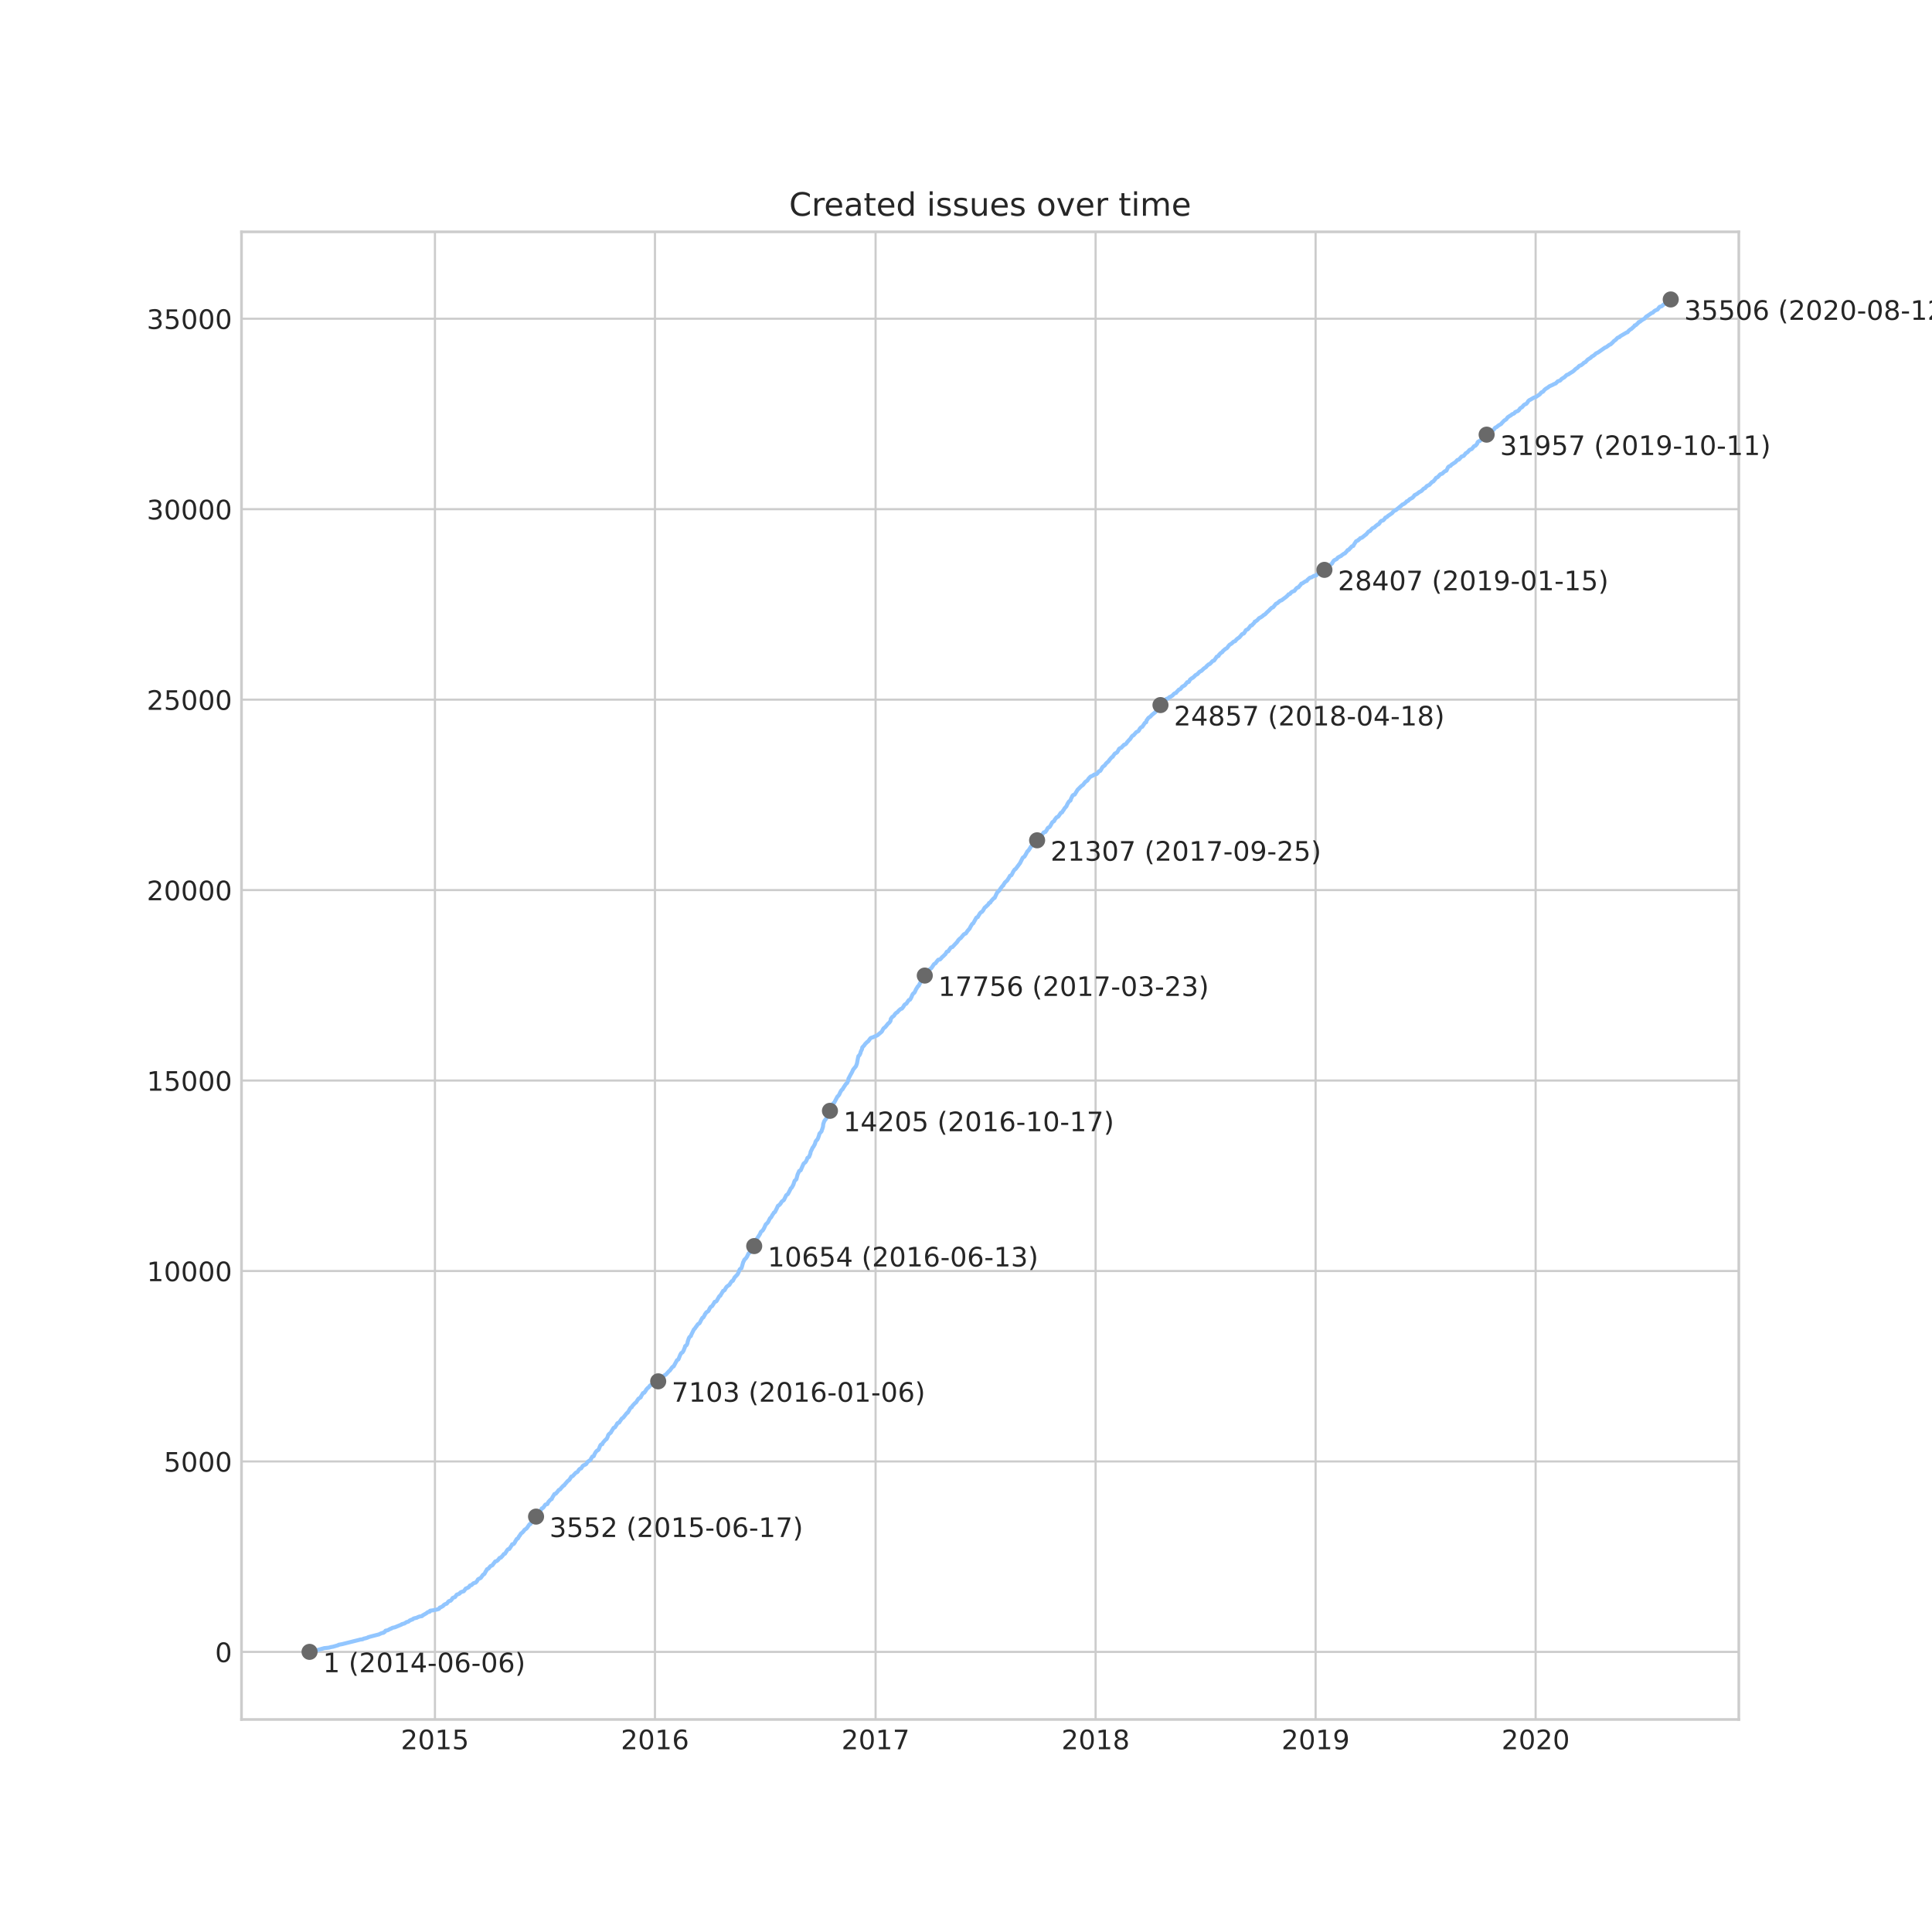 <?xml version="1.0" encoding="utf-8" standalone="no"?>
<!DOCTYPE svg PUBLIC "-//W3C//DTD SVG 1.1//EN"
  "http://www.w3.org/Graphics/SVG/1.1/DTD/svg11.dtd">
<!-- Created with matplotlib (https://matplotlib.org/) -->
<svg height="720pt" version="1.1" viewBox="0 0 720 720" width="720pt" xmlns="http://www.w3.org/2000/svg" xmlns:xlink="http://www.w3.org/1999/xlink">
 <defs>
  <style type="text/css">*{stroke-linecap:butt;stroke-linejoin:round;}</style>
 </defs>
 <g id="figure_1">
  <g id="patch_1">
   <path d="M 0 720 
L 720 720 
L 720 0 
L 0 0 
z
" style="fill:#ffffff;"/>
  </g>
  <g id="axes_1">
   <g id="patch_2">
    <path d="M 90 640.8 
L 648 640.8 
L 648 86.4 
L 90 86.4 
z
" style="fill:#ffffff;"/>
   </g>
   <g id="matplotlib.axis_1">
    <g id="xtick_1">
     <g id="line2d_1">
      <path clip-path="url(#p49a71b089e)" d="M 162.09 640.8 
L 162.09 86.4 
" style="fill:none;stroke:#cccccc;stroke-linecap:round;stroke-width:0.8;"/>
     </g>
     <g id="line2d_2"/>
     <g id="text_1">
      <!-- 2015 -->
      <g style="fill:#262626;" transform="translate(149.365 651.898)scale(0.1 -0.1)">
       <defs>
        <path d="M 19.188 8.297 
L 53.609 8.297 
L 53.609 0 
L 7.328 0 
L 7.328 8.297 
Q 12.938 14.109 22.625 23.891 
Q 32.328 33.688 34.812 36.531 
Q 39.547 41.844 41.422 45.531 
Q 43.312 49.219 43.312 52.781 
Q 43.312 58.594 39.234 62.25 
Q 35.156 65.922 28.609 65.922 
Q 23.969 65.922 18.812 64.312 
Q 13.672 62.703 7.812 59.422 
L 7.812 69.391 
Q 13.766 71.781 18.938 73 
Q 24.125 74.219 28.422 74.219 
Q 39.75 74.219 46.484 68.547 
Q 53.219 62.891 53.219 53.422 
Q 53.219 48.922 51.531 44.891 
Q 49.859 40.875 45.406 35.406 
Q 44.188 33.984 37.641 27.219 
Q 31.109 20.453 19.188 8.297 
z
" id="DejaVuSans-50"/>
        <path d="M 31.781 66.406 
Q 24.172 66.406 20.328 58.906 
Q 16.5 51.422 16.5 36.375 
Q 16.5 21.391 20.328 13.891 
Q 24.172 6.391 31.781 6.391 
Q 39.453 6.391 43.281 13.891 
Q 47.125 21.391 47.125 36.375 
Q 47.125 51.422 43.281 58.906 
Q 39.453 66.406 31.781 66.406 
z
M 31.781 74.219 
Q 44.047 74.219 50.516 64.516 
Q 56.984 54.828 56.984 36.375 
Q 56.984 17.969 50.516 8.266 
Q 44.047 -1.422 31.781 -1.422 
Q 19.531 -1.422 13.062 8.266 
Q 6.594 17.969 6.594 36.375 
Q 6.594 54.828 13.062 64.516 
Q 19.531 74.219 31.781 74.219 
z
" id="DejaVuSans-48"/>
        <path d="M 12.406 8.297 
L 28.516 8.297 
L 28.516 63.922 
L 10.984 60.406 
L 10.984 69.391 
L 28.422 72.906 
L 38.281 72.906 
L 38.281 8.297 
L 54.391 8.297 
L 54.391 0 
L 12.406 0 
z
" id="DejaVuSans-49"/>
        <path d="M 10.797 72.906 
L 49.516 72.906 
L 49.516 64.594 
L 19.828 64.594 
L 19.828 46.734 
Q 21.969 47.469 24.109 47.828 
Q 26.266 48.188 28.422 48.188 
Q 40.625 48.188 47.75 41.5 
Q 54.891 34.812 54.891 23.391 
Q 54.891 11.625 47.562 5.094 
Q 40.234 -1.422 26.906 -1.422 
Q 22.312 -1.422 17.547 -0.641 
Q 12.797 0.141 7.719 1.703 
L 7.719 11.625 
Q 12.109 9.234 16.797 8.062 
Q 21.484 6.891 26.703 6.891 
Q 35.156 6.891 40.078 11.328 
Q 45.016 15.766 45.016 23.391 
Q 45.016 31 40.078 35.438 
Q 35.156 39.891 26.703 39.891 
Q 22.75 39.891 18.812 39.016 
Q 14.891 38.141 10.797 36.281 
z
" id="DejaVuSans-53"/>
       </defs>
       <use xlink:href="#DejaVuSans-50"/>
       <use x="63.623" xlink:href="#DejaVuSans-48"/>
       <use x="127.246" xlink:href="#DejaVuSans-49"/>
       <use x="190.869" xlink:href="#DejaVuSans-53"/>
      </g>
     </g>
    </g>
    <g id="xtick_2">
     <g id="line2d_3">
      <path clip-path="url(#p49a71b089e)" d="M 244.084 640.8 
L 244.084 86.4 
" style="fill:none;stroke:#cccccc;stroke-linecap:round;stroke-width:0.8;"/>
     </g>
     <g id="line2d_4"/>
     <g id="text_2">
      <!-- 2016 -->
      <g style="fill:#262626;" transform="translate(231.359 651.898)scale(0.1 -0.1)">
       <defs>
        <path d="M 33.016 40.375 
Q 26.375 40.375 22.484 35.828 
Q 18.609 31.297 18.609 23.391 
Q 18.609 15.531 22.484 10.953 
Q 26.375 6.391 33.016 6.391 
Q 39.656 6.391 43.531 10.953 
Q 47.406 15.531 47.406 23.391 
Q 47.406 31.297 43.531 35.828 
Q 39.656 40.375 33.016 40.375 
z
M 52.594 71.297 
L 52.594 62.312 
Q 48.875 64.062 45.094 64.984 
Q 41.312 65.922 37.594 65.922 
Q 27.828 65.922 22.672 59.328 
Q 17.531 52.734 16.797 39.406 
Q 19.672 43.656 24.016 45.922 
Q 28.375 48.188 33.594 48.188 
Q 44.578 48.188 50.953 41.516 
Q 57.328 34.859 57.328 23.391 
Q 57.328 12.156 50.688 5.359 
Q 44.047 -1.422 33.016 -1.422 
Q 20.359 -1.422 13.672 8.266 
Q 6.984 17.969 6.984 36.375 
Q 6.984 53.656 15.188 63.938 
Q 23.391 74.219 37.203 74.219 
Q 40.922 74.219 44.703 73.484 
Q 48.484 72.75 52.594 71.297 
z
" id="DejaVuSans-54"/>
       </defs>
       <use xlink:href="#DejaVuSans-50"/>
       <use x="63.623" xlink:href="#DejaVuSans-48"/>
       <use x="127.246" xlink:href="#DejaVuSans-49"/>
       <use x="190.869" xlink:href="#DejaVuSans-54"/>
      </g>
     </g>
    </g>
    <g id="xtick_3">
     <g id="line2d_5">
      <path clip-path="url(#p49a71b089e)" d="M 326.303 640.8 
L 326.303 86.4 
" style="fill:none;stroke:#cccccc;stroke-linecap:round;stroke-width:0.8;"/>
     </g>
     <g id="line2d_6"/>
     <g id="text_3">
      <!-- 2017 -->
      <g style="fill:#262626;" transform="translate(313.578 651.898)scale(0.1 -0.1)">
       <defs>
        <path d="M 8.203 72.906 
L 55.078 72.906 
L 55.078 68.703 
L 28.609 0 
L 18.312 0 
L 43.219 64.594 
L 8.203 64.594 
z
" id="DejaVuSans-55"/>
       </defs>
       <use xlink:href="#DejaVuSans-50"/>
       <use x="63.623" xlink:href="#DejaVuSans-48"/>
       <use x="127.246" xlink:href="#DejaVuSans-49"/>
       <use x="190.869" xlink:href="#DejaVuSans-55"/>
      </g>
     </g>
    </g>
    <g id="xtick_4">
     <g id="line2d_7">
      <path clip-path="url(#p49a71b089e)" d="M 408.297 640.8 
L 408.297 86.4 
" style="fill:none;stroke:#cccccc;stroke-linecap:round;stroke-width:0.8;"/>
     </g>
     <g id="line2d_8"/>
     <g id="text_4">
      <!-- 2018 -->
      <g style="fill:#262626;" transform="translate(395.572 651.898)scale(0.1 -0.1)">
       <defs>
        <path d="M 31.781 34.625 
Q 24.75 34.625 20.719 30.859 
Q 16.703 27.094 16.703 20.516 
Q 16.703 13.922 20.719 10.156 
Q 24.75 6.391 31.781 6.391 
Q 38.812 6.391 42.859 10.172 
Q 46.922 13.969 46.922 20.516 
Q 46.922 27.094 42.891 30.859 
Q 38.875 34.625 31.781 34.625 
z
M 21.922 38.812 
Q 15.578 40.375 12.031 44.719 
Q 8.5 49.078 8.5 55.328 
Q 8.5 64.062 14.719 69.141 
Q 20.953 74.219 31.781 74.219 
Q 42.672 74.219 48.875 69.141 
Q 55.078 64.062 55.078 55.328 
Q 55.078 49.078 51.531 44.719 
Q 48 40.375 41.703 38.812 
Q 48.828 37.156 52.797 32.312 
Q 56.781 27.484 56.781 20.516 
Q 56.781 9.906 50.312 4.234 
Q 43.844 -1.422 31.781 -1.422 
Q 19.734 -1.422 13.25 4.234 
Q 6.781 9.906 6.781 20.516 
Q 6.781 27.484 10.781 32.312 
Q 14.797 37.156 21.922 38.812 
z
M 18.312 54.391 
Q 18.312 48.734 21.844 45.562 
Q 25.391 42.391 31.781 42.391 
Q 38.141 42.391 41.719 45.562 
Q 45.312 48.734 45.312 54.391 
Q 45.312 60.062 41.719 63.234 
Q 38.141 66.406 31.781 66.406 
Q 25.391 66.406 21.844 63.234 
Q 18.312 60.062 18.312 54.391 
z
" id="DejaVuSans-56"/>
       </defs>
       <use xlink:href="#DejaVuSans-50"/>
       <use x="63.623" xlink:href="#DejaVuSans-48"/>
       <use x="127.246" xlink:href="#DejaVuSans-49"/>
       <use x="190.869" xlink:href="#DejaVuSans-56"/>
      </g>
     </g>
    </g>
    <g id="xtick_5">
     <g id="line2d_9">
      <path clip-path="url(#p49a71b089e)" d="M 490.291 640.8 
L 490.291 86.4 
" style="fill:none;stroke:#cccccc;stroke-linecap:round;stroke-width:0.8;"/>
     </g>
     <g id="line2d_10"/>
     <g id="text_5">
      <!-- 2019 -->
      <g style="fill:#262626;" transform="translate(477.566 651.898)scale(0.1 -0.1)">
       <defs>
        <path d="M 10.984 1.516 
L 10.984 10.5 
Q 14.703 8.734 18.5 7.812 
Q 22.312 6.891 25.984 6.891 
Q 35.75 6.891 40.891 13.453 
Q 46.047 20.016 46.781 33.406 
Q 43.953 29.203 39.594 26.953 
Q 35.25 24.703 29.984 24.703 
Q 19.047 24.703 12.672 31.312 
Q 6.297 37.938 6.297 49.422 
Q 6.297 60.641 12.938 67.422 
Q 19.578 74.219 30.609 74.219 
Q 43.266 74.219 49.922 64.516 
Q 56.594 54.828 56.594 36.375 
Q 56.594 19.141 48.406 8.859 
Q 40.234 -1.422 26.422 -1.422 
Q 22.703 -1.422 18.891 -0.688 
Q 15.094 0.047 10.984 1.516 
z
M 30.609 32.422 
Q 37.25 32.422 41.125 36.953 
Q 45.016 41.5 45.016 49.422 
Q 45.016 57.281 41.125 61.844 
Q 37.25 66.406 30.609 66.406 
Q 23.969 66.406 20.094 61.844 
Q 16.219 57.281 16.219 49.422 
Q 16.219 41.5 20.094 36.953 
Q 23.969 32.422 30.609 32.422 
z
" id="DejaVuSans-57"/>
       </defs>
       <use xlink:href="#DejaVuSans-50"/>
       <use x="63.623" xlink:href="#DejaVuSans-48"/>
       <use x="127.246" xlink:href="#DejaVuSans-49"/>
       <use x="190.869" xlink:href="#DejaVuSans-57"/>
      </g>
     </g>
    </g>
    <g id="xtick_6">
     <g id="line2d_11">
      <path clip-path="url(#p49a71b089e)" d="M 572.286 640.8 
L 572.286 86.4 
" style="fill:none;stroke:#cccccc;stroke-linecap:round;stroke-width:0.8;"/>
     </g>
     <g id="line2d_12"/>
     <g id="text_6">
      <!-- 2020 -->
      <g style="fill:#262626;" transform="translate(559.561 651.898)scale(0.1 -0.1)">
       <use xlink:href="#DejaVuSans-50"/>
       <use x="63.623" xlink:href="#DejaVuSans-48"/>
       <use x="127.246" xlink:href="#DejaVuSans-50"/>
       <use x="190.869" xlink:href="#DejaVuSans-48"/>
      </g>
     </g>
    </g>
   </g>
   <g id="matplotlib.axis_2">
    <g id="ytick_1">
     <g id="line2d_13">
      <path clip-path="url(#p49a71b089e)" d="M 90 615.614 
L 648 615.614 
" style="fill:none;stroke:#cccccc;stroke-linecap:round;stroke-width:0.8;"/>
     </g>
     <g id="line2d_14"/>
     <g id="text_7">
      <!-- 0 -->
      <g style="fill:#262626;" transform="translate(80.138 619.413)scale(0.1 -0.1)">
       <use xlink:href="#DejaVuSans-48"/>
      </g>
     </g>
    </g>
    <g id="ytick_2">
     <g id="line2d_15">
      <path clip-path="url(#p49a71b089e)" d="M 90 544.638 
L 648 544.638 
" style="fill:none;stroke:#cccccc;stroke-linecap:round;stroke-width:0.8;"/>
     </g>
     <g id="line2d_16"/>
     <g id="text_8">
      <!-- 5000 -->
      <g style="fill:#262626;" transform="translate(61.05 548.437)scale(0.1 -0.1)">
       <use xlink:href="#DejaVuSans-53"/>
       <use x="63.623" xlink:href="#DejaVuSans-48"/>
       <use x="127.246" xlink:href="#DejaVuSans-48"/>
       <use x="190.869" xlink:href="#DejaVuSans-48"/>
      </g>
     </g>
    </g>
    <g id="ytick_3">
     <g id="line2d_17">
      <path clip-path="url(#p49a71b089e)" d="M 90 473.662 
L 648 473.662 
" style="fill:none;stroke:#cccccc;stroke-linecap:round;stroke-width:0.8;"/>
     </g>
     <g id="line2d_18"/>
     <g id="text_9">
      <!-- 10000 -->
      <g style="fill:#262626;" transform="translate(54.688 477.462)scale(0.1 -0.1)">
       <use xlink:href="#DejaVuSans-49"/>
       <use x="63.623" xlink:href="#DejaVuSans-48"/>
       <use x="127.246" xlink:href="#DejaVuSans-48"/>
       <use x="190.869" xlink:href="#DejaVuSans-48"/>
       <use x="254.492" xlink:href="#DejaVuSans-48"/>
      </g>
     </g>
    </g>
    <g id="ytick_4">
     <g id="line2d_19">
      <path clip-path="url(#p49a71b089e)" d="M 90 402.686 
L 648 402.686 
" style="fill:none;stroke:#cccccc;stroke-linecap:round;stroke-width:0.8;"/>
     </g>
     <g id="line2d_20"/>
     <g id="text_10">
      <!-- 15000 -->
      <g style="fill:#262626;" transform="translate(54.688 406.486)scale(0.1 -0.1)">
       <use xlink:href="#DejaVuSans-49"/>
       <use x="63.623" xlink:href="#DejaVuSans-53"/>
       <use x="127.246" xlink:href="#DejaVuSans-48"/>
       <use x="190.869" xlink:href="#DejaVuSans-48"/>
       <use x="254.492" xlink:href="#DejaVuSans-48"/>
      </g>
     </g>
    </g>
    <g id="ytick_5">
     <g id="line2d_21">
      <path clip-path="url(#p49a71b089e)" d="M 90 331.711 
L 648 331.711 
" style="fill:none;stroke:#cccccc;stroke-linecap:round;stroke-width:0.8;"/>
     </g>
     <g id="line2d_22"/>
     <g id="text_11">
      <!-- 20000 -->
      <g style="fill:#262626;" transform="translate(54.688 335.51)scale(0.1 -0.1)">
       <use xlink:href="#DejaVuSans-50"/>
       <use x="63.623" xlink:href="#DejaVuSans-48"/>
       <use x="127.246" xlink:href="#DejaVuSans-48"/>
       <use x="190.869" xlink:href="#DejaVuSans-48"/>
       <use x="254.492" xlink:href="#DejaVuSans-48"/>
      </g>
     </g>
    </g>
    <g id="ytick_6">
     <g id="line2d_23">
      <path clip-path="url(#p49a71b089e)" d="M 90 260.735 
L 648 260.735 
" style="fill:none;stroke:#cccccc;stroke-linecap:round;stroke-width:0.8;"/>
     </g>
     <g id="line2d_24"/>
     <g id="text_12">
      <!-- 25000 -->
      <g style="fill:#262626;" transform="translate(54.688 264.534)scale(0.1 -0.1)">
       <use xlink:href="#DejaVuSans-50"/>
       <use x="63.623" xlink:href="#DejaVuSans-53"/>
       <use x="127.246" xlink:href="#DejaVuSans-48"/>
       <use x="190.869" xlink:href="#DejaVuSans-48"/>
       <use x="254.492" xlink:href="#DejaVuSans-48"/>
      </g>
     </g>
    </g>
    <g id="ytick_7">
     <g id="line2d_25">
      <path clip-path="url(#p49a71b089e)" d="M 90 189.759 
L 648 189.759 
" style="fill:none;stroke:#cccccc;stroke-linecap:round;stroke-width:0.8;"/>
     </g>
     <g id="line2d_26"/>
     <g id="text_13">
      <!-- 30000 -->
      <g style="fill:#262626;" transform="translate(54.688 193.558)scale(0.1 -0.1)">
       <defs>
        <path d="M 40.578 39.312 
Q 47.656 37.797 51.625 33 
Q 55.609 28.219 55.609 21.188 
Q 55.609 10.406 48.188 4.484 
Q 40.766 -1.422 27.094 -1.422 
Q 22.516 -1.422 17.656 -0.516 
Q 12.797 0.391 7.625 2.203 
L 7.625 11.719 
Q 11.719 9.328 16.594 8.109 
Q 21.484 6.891 26.812 6.891 
Q 36.078 6.891 40.938 10.547 
Q 45.797 14.203 45.797 21.188 
Q 45.797 27.641 41.281 31.266 
Q 36.766 34.906 28.719 34.906 
L 20.219 34.906 
L 20.219 43.016 
L 29.109 43.016 
Q 36.375 43.016 40.234 45.922 
Q 44.094 48.828 44.094 54.297 
Q 44.094 59.906 40.109 62.906 
Q 36.141 65.922 28.719 65.922 
Q 24.656 65.922 20.016 65.031 
Q 15.375 64.156 9.812 62.312 
L 9.812 71.094 
Q 15.438 72.656 20.344 73.438 
Q 25.25 74.219 29.594 74.219 
Q 40.828 74.219 47.359 69.109 
Q 53.906 64.016 53.906 55.328 
Q 53.906 49.266 50.438 45.094 
Q 46.969 40.922 40.578 39.312 
z
" id="DejaVuSans-51"/>
       </defs>
       <use xlink:href="#DejaVuSans-51"/>
       <use x="63.623" xlink:href="#DejaVuSans-48"/>
       <use x="127.246" xlink:href="#DejaVuSans-48"/>
       <use x="190.869" xlink:href="#DejaVuSans-48"/>
       <use x="254.492" xlink:href="#DejaVuSans-48"/>
      </g>
     </g>
    </g>
    <g id="ytick_8">
     <g id="line2d_27">
      <path clip-path="url(#p49a71b089e)" d="M 90 118.783 
L 648 118.783 
" style="fill:none;stroke:#cccccc;stroke-linecap:round;stroke-width:0.8;"/>
     </g>
     <g id="line2d_28"/>
     <g id="text_14">
      <!-- 35000 -->
      <g style="fill:#262626;" transform="translate(54.688 122.582)scale(0.1 -0.1)">
       <use xlink:href="#DejaVuSans-51"/>
       <use x="63.623" xlink:href="#DejaVuSans-53"/>
       <use x="127.246" xlink:href="#DejaVuSans-48"/>
       <use x="190.869" xlink:href="#DejaVuSans-48"/>
       <use x="254.492" xlink:href="#DejaVuSans-48"/>
      </g>
     </g>
    </g>
   </g>
   <g id="line2d_29">
    <path clip-path="url(#p49a71b089e)" d="M 115.364 615.6 
L 115.407 615.501 
L 117.945 615.018 
L 120.698 614.251 
L 120.761 614.223 
L 122.304 614.067 
L 122.608 614.024 
L 123.172 613.868 
L 123.28 613.826 
L 124.118 613.684 
L 126.098 613.102 
L 126.205 612.96 
L 127.386 612.747 
L 128.435 612.491 
L 134.023 611.086 
L 134.156 611.029 
L 135.193 610.901 
L 135.371 610.759 
L 135.566 610.674 
L 136.016 610.575 
L 136.54 610.447 
L 137.091 610.263 
L 137.162 610.163 
L 138.212 609.865 
L 141.359 609.056 
L 141.468 608.942 
L 141.859 608.801 
L 141.866 608.786 
L 142.112 608.659 
L 142.179 608.63 
L 142.928 608.488 
L 142.988 608.318 
L 143.392 608.176 
L 143.665 607.722 
L 144.533 607.537 
L 145.401 607.04 
L 145.878 606.898 
L 145.958 606.799 
L 146.192 606.671 
L 146.367 606.614 
L 147.166 606.444 
L 149.678 605.408 
L 149.744 605.28 
L 150.81 604.996 
L 150.946 604.854 
L 151.288 604.67 
L 151.479 604.556 
L 151.5 604.499 
L 152.166 604.357 
L 152.673 603.932 
L 152.683 603.903 
L 153.088 603.761 
L 153.11 603.704 
L 153.743 603.52 
L 153.889 603.35 
L 154.199 603.151 
L 154.61 603.051 
L 154.679 603.023 
L 155.32 602.895 
L 155.638 602.697 
L 156.222 602.469 
L 156.226 602.455 
L 157.289 602.271 
L 157.381 602.143 
L 157.52 602.001 
L 158.922 601.206 
L 159.094 601.036 
L 159.353 600.865 
L 159.444 600.78 
L 160.046 600.667 
L 160.138 600.61 
L 160.255 600.468 
L 160.273 600.269 
L 161.817 600.042 
L 162.015 599.971 
L 162.812 599.829 
L 163.553 599.602 
L 163.663 599.488 
L 163.889 599.105 
L 164.339 598.949 
L 165.07 598.537 
L 165.166 598.466 
L 165.299 598.253 
L 165.437 598.112 
L 165.954 597.799 
L 166.5 597.629 
L 167.085 596.877 
L 167.237 596.749 
L 167.331 596.678 
L 167.909 596.55 
L 168.335 596.124 
L 168.477 595.854 
L 168.569 595.727 
L 168.663 595.528 
L 169.078 595.358 
L 169.084 595.343 
L 169.525 595.216 
L 169.627 595.145 
L 169.75 594.932 
L 169.869 594.761 
L 170.163 594.336 
L 170.261 594.265 
L 171.056 593.995 
L 171.217 593.91 
L 171.487 593.64 
L 171.533 593.498 
L 171.802 593.356 
L 171.855 593.299 
L 172.85 593.001 
L 173.074 592.689 
L 173.565 592.008 
L 174.208 591.795 
L 174.259 591.695 
L 174.615 591.568 
L 174.754 591.482 
L 174.846 591.312 
L 174.962 591.085 
L 175.128 590.872 
L 175.164 590.844 
L 175.754 590.716 
L 175.858 590.56 
L 176.484 590.006 
L 177.282 589.793 
L 177.39 589.609 
L 177.571 589.481 
L 177.67 589.367 
L 177.773 589.225 
L 178.095 588.629 
L 178.254 588.487 
L 178.405 588.416 
L 179.166 588.047 
L 180.047 586.812 
L 180.455 586.642 
L 180.574 586.457 
L 180.704 586.259 
L 180.835 585.96 
L 180.924 585.819 
L 180.996 585.62 
L 181.167 585.492 
L 181.468 584.825 
L 182.043 584.569 
L 182.139 584.47 
L 182.289 584.271 
L 182.453 584.03 
L 182.68 583.789 
L 182.841 583.618 
L 183.438 583.377 
L 183.473 583.32 
L 183.638 583.178 
L 183.912 582.724 
L 184.054 582.596 
L 184.55 581.915 
L 185.13 581.759 
L 185.318 581.603 
L 185.53 581.418 
L 185.702 581.233 
L 185.812 581.092 
L 186.159 580.609 
L 186.726 580.453 
L 186.877 580.197 
L 187.194 579.942 
L 187.332 579.743 
L 187.747 579.161 
L 188.198 579.019 
L 189.051 577.656 
L 189.233 577.514 
L 189.311 577.387 
L 189.835 577.23 
L 189.939 576.975 
L 190.038 576.918 
L 190.14 576.762 
L 190.257 576.549 
L 190.346 576.407 
L 190.705 575.882 
L 190.781 575.754 
L 190.853 575.527 
L 191.489 575.371 
L 191.765 574.945 
L 191.917 574.732 
L 192.043 574.377 
L 192.313 574.037 
L 192.406 573.795 
L 192.531 573.611 
L 192.604 573.511 
L 192.998 573.355 
L 193.177 573.014 
L 193.277 572.858 
L 193.54 572.39 
L 193.726 572.234 
L 194.131 571.524 
L 194.412 571.325 
L 194.567 571.197 
L 194.758 571.056 
L 194.853 570.914 
L 195.003 570.786 
L 195.094 570.644 
L 195.205 570.544 
L 195.291 570.417 
L 195.422 570.161 
L 196.209 569.636 
L 196.334 569.494 
L 197.33 568.075 
L 197.744 567.918 
L 197.863 567.464 
L 197.985 567.18 
L 198.181 566.754 
L 198.245 566.612 
L 198.339 566.485 
L 198.635 566.215 
L 198.714 566.016 
L 199.355 565.903 
L 199.518 565.704 
L 200.452 564.015 
L 200.925 563.83 
L 201.046 563.731 
L 201.136 563.546 
L 201.806 562.34 
L 201.9 562.141 
L 202.308 561.985 
L 202.502 561.8 
L 203.25 560.721 
L 203.991 560.523 
L 204.318 559.827 
L 204.42 559.685 
L 205.245 558.805 
L 205.586 558.677 
L 205.942 557.882 
L 206.058 557.74 
L 206.627 556.775 
L 207.164 556.633 
L 207.276 556.42 
L 207.632 556.08 
L 207.798 555.895 
L 207.892 555.711 
L 208.044 555.54 
L 208.201 555.313 
L 208.279 555.256 
L 208.733 555.072 
L 209.212 554.447 
L 209.323 554.319 
L 209.455 554.192 
L 209.936 553.681 
L 210.253 553.553 
L 210.417 553.269 
L 211.537 551.977 
L 212.206 551.452 
L 212.927 550.274 
L 213.118 550.231 
L 213.42 550.103 
L 214.628 548.797 
L 215.076 548.656 
L 215.166 548.556 
L 215.309 548.414 
L 215.473 548.159 
L 215.711 547.775 
L 215.987 547.492 
L 216.061 547.406 
L 216.584 547.222 
L 217.142 546.342 
L 217.359 546.2 
L 217.472 546.086 
L 217.995 545.873 
L 218.424 545.646 
L 218.536 545.49 
L 218.683 545.22 
L 218.796 545.093 
L 218.881 544.922 
L 219.009 544.78 
L 220.108 544.028 
L 220.226 543.744 
L 220.272 543.545 
L 220.374 543.474 
L 220.45 543.29 
L 220.579 543.119 
L 220.729 542.835 
L 221.257 542.679 
L 221.588 541.884 
L 222.07 541.061 
L 222.181 540.948 
L 222.472 540.635 
L 222.826 540.465 
L 222.915 540.323 
L 223.105 540.195 
L 223.677 538.747 
L 223.922 538.392 
L 224.477 538.194 
L 224.59 537.81 
L 224.924 537.385 
L 225.082 537.214 
L 225.18 537.072 
L 225.762 536.462 
L 226.052 536.306 
L 226.322 535.766 
L 226.489 535.383 
L 226.607 534.943 
L 226.834 534.56 
L 227.078 534.347 
L 227.664 533.864 
L 227.909 533.339 
L 228.093 533.112 
L 228.204 532.899 
L 228.298 532.757 
L 228.43 532.53 
L 228.563 532.317 
L 228.664 532.132 
L 229.169 531.934 
L 229.644 531.167 
L 229.801 530.983 
L 229.869 530.841 
L 229.956 530.557 
L 230.101 530.429 
L 230.161 530.344 
L 230.745 530.145 
L 230.856 529.904 
L 231.01 529.719 
L 231.749 528.626 
L 232.003 528.484 
L 232.123 528.399 
L 232.321 528.257 
L 232.453 528.072 
L 233.607 526.61 
L 233.942 526.454 
L 234.064 526.156 
L 234.201 525.986 
L 234.289 525.886 
L 234.371 525.744 
L 234.503 525.461 
L 234.976 524.666 
L 235.426 524.439 
L 235.535 524.155 
L 235.792 523.814 
L 235.927 523.672 
L 236.613 522.934 
L 237.059 522.622 
L 237.168 522.437 
L 237.585 521.756 
L 237.684 521.685 
L 237.81 521.429 
L 237.932 521.273 
L 238.779 520.734 
L 238.917 520.336 
L 239.095 520.066 
L 239.407 519.541 
L 239.537 519.385 
L 239.606 519.172 
L 240.136 519.002 
L 240.208 518.846 
L 240.277 518.718 
L 240.418 518.59 
L 240.642 518.278 
L 240.789 517.951 
L 241.358 517.284 
L 241.752 517.029 
L 241.858 516.887 
L 242.055 516.617 
L 242.213 516.376 
L 243.715 515.524 
L 243.814 515.467 
L 245.135 515.013 
L 246.13 514.19 
L 246.492 513.977 
L 246.749 513.522 
L 246.867 513.338 
L 246.988 513.182 
L 247.095 512.997 
L 247.718 512.472 
L 248.116 512.302 
L 249.346 510.953 
L 249.621 510.769 
L 249.98 510.258 
L 250.11 510.087 
L 250.235 509.888 
L 250.678 509.363 
L 251.043 509.221 
L 252.305 506.907 
L 252.782 506.638 
L 252.96 506.297 
L 253.021 506.098 
L 253.48 504.949 
L 253.6 504.721 
L 253.896 504.225 
L 254.261 504.068 
L 254.504 503.756 
L 254.587 503.614 
L 254.661 503.415 
L 254.789 503.288 
L 254.946 502.791 
L 255.222 502.152 
L 255.335 501.669 
L 255.53 501.513 
L 255.604 501.485 
L 255.858 501.315 
L 256.177 500.647 
L 256.302 499.909 
L 256.37 499.767 
L 256.689 498.788 
L 256.9 498.376 
L 256.986 498.263 
L 257.483 497.879 
L 257.558 497.61 
L 257.665 497.34 
L 258.614 495.409 
L 258.911 495.182 
L 259.124 494.842 
L 259.452 494.373 
L 259.622 494.203 
L 259.75 493.961 
L 260.022 493.592 
L 260.194 493.408 
L 260.333 493.337 
L 260.671 493.152 
L 260.865 492.812 
L 261.404 491.719 
L 261.52 491.577 
L 261.744 491.137 
L 262.127 490.952 
L 262.471 490.328 
L 262.653 490.058 
L 262.727 489.746 
L 262.843 489.632 
L 263.073 489.362 
L 263.184 489.107 
L 263.936 488.652 
L 264.237 488.156 
L 264.33 487.886 
L 264.485 487.673 
L 264.542 487.474 
L 264.681 487.347 
L 264.843 487.048 
L 265.383 486.75 
L 265.808 486.083 
L 266.024 485.742 
L 266.121 485.544 
L 266.345 485.16 
L 266.88 485.019 
L 267.166 484.692 
L 267.318 484.394 
L 267.462 484.124 
L 268.09 483.045 
L 268.462 482.875 
L 268.627 482.492 
L 268.74 482.321 
L 268.87 482.137 
L 268.97 481.995 
L 269.081 481.711 
L 269.34 481.413 
L 269.477 481.072 
L 269.777 480.973 
L 270.097 480.76 
L 270.232 480.433 
L 270.391 480.178 
L 270.758 479.582 
L 271.444 479.057 
L 271.846 478.815 
L 271.947 478.588 
L 272.691 477.467 
L 273.107 477.325 
L 273.18 477.169 
L 273.491 476.601 
L 273.619 476.345 
L 273.703 476.161 
L 273.822 476.005 
L 274.814 474.983 
L 274.95 474.77 
L 275.283 474.088 
L 275.566 473.279 
L 275.733 473.009 
L 275.827 472.882 
L 276.257 472.697 
L 276.351 472.513 
L 276.478 472.101 
L 276.845 470.823 
L 276.955 470.397 
L 277.246 469.886 
L 277.34 469.574 
L 277.527 469.333 
L 277.655 469.233 
L 277.919 469.006 
L 278.431 468.268 
L 278.529 467.984 
L 278.619 467.828 
L 278.827 467.445 
L 278.882 467.232 
L 278.991 467.076 
L 279.491 466.778 
L 279.634 466.465 
L 279.746 466.281 
L 279.915 465.869 
L 279.991 465.642 
L 280.117 465.344 
L 280.355 464.989 
L 280.457 464.861 
L 280.6 464.691 
L 280.972 464.478 
L 281.098 464.308 
L 281.148 464.123 
L 281.248 463.797 
L 281.319 463.555 
L 281.441 463.328 
L 281.587 462.789 
L 282.055 461.639 
L 282.227 461.454 
L 282.319 461.298 
L 283.111 460.063 
L 283.198 459.907 
L 283.289 459.765 
L 283.344 459.623 
L 283.477 459.254 
L 283.596 459.07 
L 283.709 458.956 
L 284.166 458.63 
L 284.284 458.459 
L 284.49 458.147 
L 284.759 457.679 
L 284.832 457.522 
L 285.378 456.287 
L 285.712 456.032 
L 285.911 455.819 
L 286.236 455.45 
L 286.987 453.945 
L 287.286 453.761 
L 287.464 453.491 
L 287.667 453.136 
L 287.779 452.895 
L 287.907 452.682 
L 288.038 452.526 
L 288.309 452.114 
L 288.418 451.887 
L 288.793 451.702 
L 289.444 450.425 
L 289.91 449.389 
L 290.464 449.062 
L 290.606 448.807 
L 290.819 448.679 
L 290.988 448.381 
L 291.234 447.955 
L 291.399 447.756 
L 291.896 447.387 
L 292.097 447.259 
L 292.29 446.904 
L 292.349 446.748 
L 292.572 446.322 
L 292.664 446.138 
L 292.735 445.996 
L 292.917 445.584 
L 293.007 445.442 
L 293.331 445.187 
L 293.586 445.045 
L 293.726 444.818 
L 294.52 443.285 
L 294.589 443.1 
L 294.712 442.845 
L 295.011 442.66 
L 295.307 442.135 
L 295.533 441.737 
L 295.666 441.482 
L 295.983 440.488 
L 296.146 440.062 
L 296.201 439.963 
L 296.449 439.821 
L 296.567 439.665 
L 296.787 439.466 
L 297.241 437.72 
L 297.315 437.55 
L 297.85 436.372 
L 298.374 436.159 
L 299.482 433.646 
L 300.157 433.121 
L 300.272 432.922 
L 300.41 432.766 
L 300.518 432.482 
L 300.677 432.184 
L 300.92 431.503 
L 301.204 431.347 
L 301.502 431.162 
L 301.868 430.253 
L 301.995 429.927 
L 302.094 429.288 
L 302.207 429.075 
L 302.341 428.763 
L 302.478 428.522 
L 302.568 428.266 
L 302.678 428.11 
L 302.78 427.769 
L 303.14 427.358 
L 303.424 426.818 
L 303.545 426.662 
L 303.718 426.236 
L 303.794 426.052 
L 303.928 425.47 
L 304.036 425.328 
L 304.332 424.902 
L 304.529 424.774 
L 304.633 424.646 
L 304.763 424.348 
L 304.896 424.093 
L 305.246 423.057 
L 305.362 422.517 
L 306.103 421.68 
L 306.189 421.552 
L 306.304 421.027 
L 306.444 420.771 
L 306.612 420.189 
L 306.698 419.934 
L 306.807 418.897 
L 307.213 417.748 
L 307.835 416.967 
L 307.992 416.612 
L 308.191 416.214 
L 308.367 415.803 
L 308.433 415.661 
L 308.637 414.894 
L 308.721 414.71 
L 308.82 414.454 
L 309.368 413.787 
L 309.513 413.361 
L 309.66 413.092 
L 309.749 412.864 
L 309.834 412.694 
L 309.947 412.467 
L 310.589 411.118 
L 310.862 410.991 
L 312.092 408.648 
L 312.352 408.45 
L 312.775 407.896 
L 312.945 407.499 
L 313.037 407.286 
L 313.179 406.973 
L 313.494 406.448 
L 313.571 406.306 
L 313.777 406.136 
L 314.02 405.923 
L 314.12 405.738 
L 314.279 405.426 
L 314.458 405.199 
L 314.6 404.943 
L 315.316 403.893 
L 315.699 403.609 
L 315.989 402.928 
L 316.1 402.701 
L 316.207 401.948 
L 316.354 401.707 
L 317.11 400.273 
L 317.211 400.131 
L 317.654 399.294 
L 317.82 398.868 
L 318.016 398.527 
L 318.927 397.42 
L 319.036 397.221 
L 319.359 396.341 
L 319.454 395.83 
L 319.484 395.674 
L 319.689 394.581 
L 319.797 394.056 
L 319.919 393.559 
L 320.169 393.389 
L 320.353 393.161 
L 320.48 392.821 
L 320.592 392.65 
L 320.666 392.466 
L 320.778 391.926 
L 321.247 390.975 
L 321.344 390.351 
L 322.039 389.627 
L 322.208 389.386 
L 322.453 389.031 
L 323.261 388.236 
L 323.522 388.108 
L 324.317 387.015 
L 324.52 386.816 
L 325.429 386.518 
L 325.6 386.419 
L 327.01 385.808 
L 328.55 384.502 
L 328.662 384.36 
L 328.852 384.006 
L 329.052 383.608 
L 329.156 383.466 
L 329.265 383.253 
L 329.932 382.742 
L 330.152 382.472 
L 331.008 381.408 
L 331.285 381.238 
L 331.433 381.067 
L 331.63 380.84 
L 331.717 380.67 
L 331.873 380.471 
L 331.964 379.719 
L 332.101 379.548 
L 332.518 378.98 
L 332.96 378.711 
L 333.138 378.54 
L 333.249 378.384 
L 333.537 377.93 
L 334.037 377.433 
L 334.404 377.277 
L 334.709 376.88 
L 335.022 376.553 
L 335.159 376.425 
L 335.449 376.184 
L 335.57 376.056 
L 336.109 375.872 
L 336.234 375.716 
L 336.385 375.545 
L 336.772 375.02 
L 336.94 374.651 
L 337.227 374.324 
L 337.666 374.097 
L 337.821 373.984 
L 338.124 373.501 
L 338.669 372.72 
L 339.131 372.55 
L 339.42 372.082 
L 339.63 371.627 
L 339.738 371.471 
L 339.842 371.116 
L 339.937 370.903 
L 340.003 370.719 
L 340.111 370.605 
L 340.231 370.392 
L 340.3 370.293 
L 340.499 370.137 
L 340.645 370.066 
L 340.876 369.768 
L 341.078 369.356 
L 341.305 368.817 
L 342.084 367.553 
L 342.364 367.383 
L 342.764 366.574 
L 342.874 366.432 
L 343.038 366.02 
L 343.113 365.85 
L 343.513 365.083 
L 344.146 364.402 
L 344.285 364.104 
L 344.421 363.919 
L 344.53 363.706 
L 344.629 363.579 
L 345.109 362.954 
L 345.536 362.713 
L 345.645 362.528 
L 345.744 362.401 
L 346.03 361.79 
L 346.509 361.194 
L 346.602 361.137 
L 347.119 360.754 
L 347.293 360.47 
L 347.47 360.229 
L 347.797 359.746 
L 347.903 359.561 
L 348.095 359.32 
L 348.272 359.178 
L 348.659 358.979 
L 349.072 358.383 
L 349.187 358.241 
L 349.29 358.114 
L 349.496 357.872 
L 349.649 357.674 
L 350.338 357.546 
L 350.662 357.205 
L 350.779 357.106 
L 350.923 356.879 
L 351.09 356.694 
L 351.397 356.453 
L 351.938 355.942 
L 352.057 355.814 
L 352.28 355.629 
L 352.849 354.678 
L 353.409 354.508 
L 353.686 354.025 
L 354.374 353.088 
L 354.924 352.947 
L 356.344 351.428 
L 356.565 351.257 
L 356.608 351.101 
L 356.711 351.002 
L 356.882 350.817 
L 357.009 350.576 
L 357.091 350.391 
L 357.343 350.178 
L 357.74 349.753 
L 358.037 349.611 
L 358.158 349.44 
L 359.228 348.177 
L 359.95 347.85 
L 360.085 347.623 
L 360.391 347.197 
L 360.53 346.97 
L 361.342 346.062 
L 361.604 345.522 
L 361.733 345.267 
L 361.868 345.097 
L 362.036 344.756 
L 362.352 344.287 
L 362.675 344.117 
L 363.312 342.981 
L 363.62 342.399 
L 363.778 342.158 
L 363.887 341.959 
L 364.396 341.761 
L 364.553 341.406 
L 364.893 340.909 
L 364.987 340.71 
L 365.158 340.441 
L 365.518 340.015 
L 365.936 339.83 
L 366.391 339.262 
L 366.825 338.467 
L 366.934 338.311 
L 367.037 338.155 
L 367.491 337.885 
L 367.602 337.687 
L 367.736 337.559 
L 367.829 337.488 
L 368.062 337.318 
L 368.14 337.204 
L 368.296 337.062 
L 368.406 336.906 
L 368.534 336.622 
L 368.593 336.523 
L 369.063 336.367 
L 369.182 336.068 
L 369.375 335.841 
L 369.455 335.728 
L 369.58 335.572 
L 369.792 335.359 
L 370.278 334.805 
L 370.688 334.606 
L 371.22 333.442 
L 371.331 333.187 
L 371.501 332.889 
L 371.594 332.733 
L 371.71 332.449 
L 371.895 332.349 
L 372.307 331.966 
L 372.36 331.852 
L 372.548 331.725 
L 372.744 331.299 
L 373.586 330.177 
L 373.866 330.021 
L 373.998 329.709 
L 374.107 329.453 
L 374.231 329.34 
L 374.344 329.184 
L 374.448 328.942 
L 375.185 328.261 
L 375.356 328.133 
L 375.72 327.523 
L 375.886 327.31 
L 376.41 326.359 
L 376.905 326.189 
L 377.204 325.663 
L 377.376 325.323 
L 377.535 324.939 
L 378.146 324.031 
L 378.464 323.889 
L 379.977 321.873 
L 380.112 321.717 
L 381.095 319.758 
L 381.191 319.588 
L 381.713 319.29 
L 381.826 319.19 
L 382.075 318.736 
L 382.193 318.566 
L 382.36 318.253 
L 382.908 317.246 
L 383.27 317.004 
L 383.412 316.735 
L 383.545 316.578 
L 384.152 315.585 
L 384.247 315.386 
L 384.513 315.23 
L 384.862 314.974 
L 385.171 314.407 
L 385.3 314.265 
L 385.931 313.583 
L 386.4 313.413 
L 386.706 312.902 
L 386.817 312.632 
L 386.909 312.476 
L 387.12 312.192 
L 387.244 312.079 
L 387.404 311.937 
L 387.774 311.78 
L 388.056 311.582 
L 388.248 311.269 
L 388.336 311.099 
L 388.976 310.205 
L 389.582 310.049 
L 389.949 309.523 
L 390.032 309.367 
L 390.145 309.254 
L 390.316 308.87 
L 390.426 308.643 
L 390.674 308.416 
L 391.087 308.246 
L 391.369 307.891 
L 392.16 306.443 
L 392.878 305.96 
L 393.022 305.549 
L 393.689 304.683 
L 393.766 304.598 
L 394.336 304.356 
L 394.403 304.243 
L 394.538 304.101 
L 395.342 302.908 
L 395.799 302.752 
L 396.097 302.213 
L 396.428 301.787 
L 396.541 301.588 
L 396.651 301.347 
L 396.8 301.177 
L 397.46 300.439 
L 397.627 299.998 
L 397.721 299.828 
L 397.834 299.558 
L 397.997 299.331 
L 398.068 299.161 
L 398.244 298.92 
L 398.374 298.721 
L 398.467 298.607 
L 398.744 298.451 
L 398.892 298.38 
L 398.996 298.181 
L 399.125 297.699 
L 399.282 297.372 
L 399.409 297.174 
L 399.488 296.975 
L 399.605 296.691 
L 399.879 296.35 
L 399.975 296.265 
L 400.505 296.109 
L 401.451 294.548 
L 401.55 294.363 
L 402.393 293.54 
L 402.487 293.426 
L 402.643 293.27 
L 403.176 292.773 
L 403.505 292.617 
L 403.83 292.234 
L 404.01 291.95 
L 404.186 291.765 
L 404.513 291.354 
L 405.241 290.885 
L 405.362 290.658 
L 405.687 290.19 
L 405.828 289.991 
L 406.006 289.849 
L 406.191 289.65 
L 406.358 289.437 
L 407.364 289.011 
L 407.474 288.898 
L 407.818 288.642 
L 408.633 288.486 
L 408.786 288.33 
L 409.009 288.16 
L 409.108 288.004 
L 409.275 287.776 
L 409.438 287.507 
L 409.515 287.45 
L 410.023 287.294 
L 410.277 286.925 
L 410.447 286.598 
L 410.563 286.456 
L 410.632 286.272 
L 410.725 286.116 
L 410.843 285.945 
L 410.968 285.775 
L 411.778 285.179 
L 411.947 284.852 
L 412.156 284.597 
L 412.259 284.469 
L 413.218 283.617 
L 413.373 283.291 
L 414.344 282.169 
L 414.677 282.027 
L 414.789 281.829 
L 414.9 281.63 
L 415.025 281.46 
L 415.45 280.849 
L 416.012 280.579 
L 416.367 280.296 
L 416.527 280.012 
L 416.795 279.586 
L 416.908 279.359 
L 417.014 279.117 
L 417.049 279.061 
L 417.274 278.919 
L 417.373 278.833 
L 417.834 278.692 
L 418.111 278.408 
L 418.373 278.081 
L 418.655 277.84 
L 418.838 277.698 
L 418.869 277.556 
L 419.391 277.4 
L 419.712 277.102 
L 419.931 276.818 
L 420.051 276.576 
L 420.355 276.278 
L 420.598 275.98 
L 421.185 275.398 
L 421.606 274.759 
L 421.783 274.49 
L 421.941 274.334 
L 422.083 274.149 
L 422.495 273.993 
L 422.609 273.823 
L 423.313 273.028 
L 423.432 272.871 
L 424.188 272.502 
L 424.288 272.403 
L 424.43 272.204 
L 424.61 271.892 
L 424.715 271.608 
L 424.899 271.452 
L 425.013 271.253 
L 425.314 271.012 
L 425.695 270.842 
L 426.662 269.394 
L 427.147 269.152 
L 427.306 268.428 
L 427.506 268.258 
L 427.726 267.875 
L 428.025 267.506 
L 428.669 267.08 
L 428.825 266.952 
L 428.925 266.796 
L 429.143 266.597 
L 429.303 266.413 
L 430.618 265.348 
L 431.545 263.843 
L 432.16 263.29 
L 432.28 263.048 
L 432.463 262.793 
L 432.8 262.324 
L 432.951 262.154 
L 433.087 262.055 
L 433.528 261.856 
L 434.674 260.465 
L 435.19 260.323 
L 435.785 259.869 
L 435.812 259.812 
L 436.081 259.684 
L 436.234 259.642 
L 436.793 259.301 
L 436.897 259.244 
L 437.041 259.102 
L 437.25 258.832 
L 437.694 258.435 
L 437.725 258.407 
L 438.271 258.236 
L 438.459 257.952 
L 438.605 257.782 
L 439.21 257.157 
L 439.329 257.001 
L 439.85 256.831 
L 440.168 256.462 
L 440.382 256.15 
L 440.579 255.937 
L 441.219 255.568 
L 441.454 255.44 
L 441.548 255.355 
L 441.691 255.213 
L 441.881 254.929 
L 441.985 254.801 
L 442.184 254.631 
L 442.41 254.247 
L 443.039 254.12 
L 443.185 253.864 
L 443.448 253.339 
L 443.662 253.126 
L 444.192 252.729 
L 444.56 252.572 
L 444.86 252.26 
L 445.138 252.061 
L 445.293 251.848 
L 445.435 251.664 
L 446.359 251.153 
L 446.522 250.897 
L 446.678 250.741 
L 446.782 250.67 
L 446.884 250.5 
L 447.007 250.386 
L 447.414 250.159 
L 447.734 250.017 
L 448.477 249.307 
L 448.602 249.166 
L 448.698 249.095 
L 449.493 248.569 
L 449.664 248.285 
L 449.771 248.143 
L 449.904 248.072 
L 450.428 247.59 
L 450.874 247.448 
L 450.952 247.32 
L 451.116 247.178 
L 451.205 247.093 
L 451.344 246.965 
L 451.43 246.88 
L 451.542 246.738 
L 451.64 246.61 
L 451.896 246.383 
L 451.938 246.326 
L 452.434 246.185 
L 453.26 245.021 
L 453.393 244.765 
L 454.134 244.439 
L 454.272 244.041 
L 454.525 243.8 
L 454.814 243.459 
L 455.592 242.948 
L 455.679 242.693 
L 455.85 242.551 
L 456.001 242.409 
L 456.382 242.096 
L 456.511 241.94 
L 457.268 241.529 
L 457.374 241.344 
L 457.581 241.131 
L 457.697 240.904 
L 458.206 240.308 
L 458.95 239.853 
L 459.731 239.115 
L 460.318 238.945 
L 460.398 238.789 
L 460.515 238.647 
L 461.029 238.107 
L 461.62 237.696 
L 461.902 237.497 
L 462.038 237.355 
L 462.201 237.142 
L 462.307 237.043 
L 462.633 236.631 
L 462.776 236.447 
L 463.023 236.248 
L 463.53 236.092 
L 463.694 235.879 
L 463.801 235.652 
L 463.974 235.481 
L 464.136 235.098 
L 464.25 234.914 
L 464.339 234.8 
L 465.015 234.516 
L 465.108 234.36 
L 465.286 234.232 
L 466.054 233.182 
L 466.583 233.026 
L 466.674 232.841 
L 466.87 232.657 
L 466.959 232.586 
L 467.078 232.444 
L 467.295 232.245 
L 467.468 232.046 
L 467.623 231.663 
L 467.977 231.535 
L 468.43 231.209 
L 468.597 231.067 
L 468.984 230.655 
L 469.182 230.385 
L 469.813 230.087 
L 470.155 229.86 
L 470.663 229.491 
L 470.776 229.306 
L 471.372 228.98 
L 471.474 228.909 
L 472.091 228.27 
L 472.211 228.157 
L 473.13 227.333 
L 473.257 227.12 
L 473.533 226.907 
L 473.915 226.51 
L 474.461 226.311 
L 475.521 224.991 
L 475.978 224.821 
L 477.031 223.898 
L 477.635 223.714 
L 477.738 223.614 
L 478.163 223.288 
L 479.313 222.436 
L 479.545 222.223 
L 479.616 222.124 
L 479.847 221.968 
L 480.007 221.769 
L 480.139 221.627 
L 480.189 221.499 
L 480.71 221.357 
L 480.815 221.244 
L 480.986 221.045 
L 481.089 220.846 
L 481.447 220.619 
L 481.622 220.491 
L 482.006 220.349 
L 482.368 220.222 
L 482.708 219.796 
L 482.882 219.54 
L 482.983 219.427 
L 483.321 219.1 
L 483.34 219.058 
L 483.918 218.873 
L 484.205 218.461 
L 484.523 218.149 
L 484.895 217.638 
L 484.968 217.51 
L 485.44 217.368 
L 485.719 217.155 
L 485.93 217.013 
L 486.447 216.673 
L 487.04 216.474 
L 487.149 216.19 
L 488.141 215.31 
L 488.793 215.14 
L 489.694 214.6 
L 490.507 214.444 
L 490.963 213.933 
L 491.214 213.749 
L 491.775 213.521 
L 492.121 213.266 
L 492.286 213.096 
L 492.411 212.968 
L 493.099 212.613 
L 493.41 212.485 
L 494.59 211.421 
L 494.905 211.293 
L 494.966 211.208 
L 495.151 211.066 
L 495.308 210.91 
L 495.562 210.64 
L 495.679 210.526 
L 496.423 210.001 
L 496.6 209.618 
L 496.732 209.433 
L 496.842 209.234 
L 497.153 208.851 
L 497.323 208.738 
L 497.854 208.496 
L 498.091 208.369 
L 498.267 208.227 
L 498.561 207.787 
L 498.984 207.574 
L 499.135 207.488 
L 499.426 207.332 
L 499.794 207.19 
L 500.011 206.949 
L 500.822 206.367 
L 501.224 206.225 
L 501.335 206.112 
L 501.47 205.884 
L 501.57 205.813 
L 501.893 205.515 
L 502.011 205.288 
L 502.157 205.089 
L 502.206 205.019 
L 502.7 204.862 
L 503.094 204.323 
L 503.357 204.181 
L 503.508 203.94 
L 503.737 203.67 
L 503.789 203.613 
L 504.336 203.443 
L 504.454 203.187 
L 504.634 202.861 
L 505.28 201.867 
L 505.37 201.711 
L 506.135 201.37 
L 506.197 201.214 
L 506.443 201.058 
L 506.829 200.703 
L 506.921 200.561 
L 507.543 200.391 
L 508.839 199.34 
L 509.089 199.198 
L 510.045 198.077 
L 510.588 197.893 
L 510.697 197.708 
L 510.817 197.566 
L 511.023 197.353 
L 511.192 197.169 
L 511.343 196.998 
L 511.5 196.856 
L 512.183 196.572 
L 512.658 196.076 
L 513.373 195.508 
L 513.733 195.38 
L 513.868 195.21 
L 514.052 195.082 
L 514.32 194.557 
L 514.501 194.401 
L 514.767 194.117 
L 515.42 193.946 
L 515.532 193.889 
L 515.735 193.634 
L 515.862 193.52 
L 516.028 193.336 
L 516.135 193.095 
L 516.251 192.953 
L 516.351 192.853 
L 516.815 192.711 
L 517.006 192.541 
L 517.263 192.257 
L 517.663 192.002 
L 517.799 191.916 
L 518.566 191.377 
L 518.782 191.235 
L 518.964 191.036 
L 519.119 190.795 
L 519.72 190.27 
L 520.225 190.114 
L 520.549 189.801 
L 520.569 189.744 
L 520.79 189.617 
L 522.046 188.566 
L 522.144 188.495 
L 522.51 188.169 
L 522.622 188.027 
L 523.125 187.857 
L 523.818 187.331 
L 524.064 187.076 
L 524.203 186.849 
L 524.376 186.806 
L 524.778 186.636 
L 525.326 186.04 
L 525.677 185.869 
L 526.356 185.5 
L 526.471 185.415 
L 526.635 185.202 
L 526.836 185.017 
L 526.984 184.805 
L 527.125 184.549 
L 527.918 184.152 
L 528.114 184.01 
L 528.213 183.967 
L 528.634 183.612 
L 528.855 183.399 
L 529.084 183.328 
L 529.79 182.931 
L 530.557 182.107 
L 531.09 181.923 
L 531.241 181.653 
L 531.512 181.454 
L 531.6 181.298 
L 531.718 181.156 
L 532.243 180.887 
L 532.647 180.745 
L 533.663 179.638 
L 534.211 179.396 
L 534.502 178.97 
L 534.676 178.814 
L 534.887 178.559 
L 534.995 178.346 
L 535.21 178.062 
L 535.737 177.863 
L 535.978 177.608 
L 536.379 177.168 
L 536.474 177.04 
L 536.617 176.884 
L 536.864 176.699 
L 537.388 176.571 
L 537.47 176.515 
L 537.677 176.358 
L 537.829 176.16 
L 538.279 175.776 
L 538.368 175.677 
L 539.038 175.393 
L 539.507 174.442 
L 539.604 174.187 
L 539.882 173.903 
L 539.929 173.846 
L 540.565 173.633 
L 540.936 173.179 
L 542.355 172.256 
L 542.502 172.114 
L 543.097 171.447 
L 543.647 171.291 
L 543.791 171.149 
L 544.414 170.467 
L 544.657 170.155 
L 545.472 169.9 
L 545.659 169.644 
L 545.955 169.318 
L 546.069 169.176 
L 546.181 168.963 
L 546.445 168.821 
L 546.996 168.466 
L 547.099 168.267 
L 547.273 168.125 
L 547.648 167.657 
L 548.477 167.344 
L 549.346 166.28 
L 549.849 166.11 
L 549.959 165.996 
L 550.226 165.684 
L 550.293 165.584 
L 550.453 165.442 
L 550.629 164.86 
L 550.878 164.605 
L 550.974 164.505 
L 551.469 164.349 
L 551.59 164.165 
L 551.813 164.023 
L 551.828 163.966 
L 551.98 163.838 
L 552.585 163.185 
L 553.137 163.001 
L 553.803 162.206 
L 553.971 162.078 
L 554.489 161.78 
L 554.63 161.652 
L 554.777 161.439 
L 554.924 161.255 
L 555.161 161.084 
L 555.478 160.857 
L 555.808 160.644 
L 556.227 160.502 
L 556.644 160.148 
L 557.181 159.424 
L 557.827 159.097 
L 557.943 158.984 
L 558.261 158.714 
L 558.45 158.572 
L 559.49 157.961 
L 559.618 157.734 
L 560.649 156.656 
L 560.97 156.514 
L 561.361 156.23 
L 561.737 155.704 
L 561.841 155.534 
L 562.229 155.293 
L 562.529 155.08 
L 562.757 154.924 
L 562.988 154.853 
L 563.145 154.697 
L 563.313 154.569 
L 563.454 154.427 
L 563.574 154.342 
L 564.106 154.171 
L 564.496 153.859 
L 564.608 153.618 
L 565.28 153.305 
L 565.69 153.178 
L 565.79 153.022 
L 566.073 152.837 
L 566.368 152.354 
L 566.52 152.17 
L 566.707 152.028 
L 567.234 151.744 
L 567.884 150.963 
L 568.143 150.793 
L 568.289 150.694 
L 568.749 150.537 
L 568.904 150.381 
L 569.037 150.225 
L 569.174 150.069 
L 569.513 149.515 
L 569.619 149.388 
L 569.973 149.104 
L 570.293 148.962 
L 571.658 148.167 
L 572.106 148.025 
L 572.345 147.925 
L 572.625 147.784 
L 572.766 147.67 
L 573.805 146.974 
L 573.885 146.875 
L 574.041 146.705 
L 574.204 146.463 
L 574.51 146.194 
L 575.071 145.952 
L 575.363 145.555 
L 575.485 145.413 
L 575.679 145.2 
L 575.852 145.044 
L 576.458 144.646 
L 576.725 144.504 
L 577.21 144.135 
L 577.344 143.993 
L 578.771 143.355 
L 578.935 143.227 
L 579.841 142.858 
L 579.96 142.702 
L 580.15 142.503 
L 580.369 142.304 
L 580.481 142.162 
L 580.576 142.091 
L 581.365 141.85 
L 581.711 141.523 
L 581.817 141.353 
L 582.049 141.169 
L 582.269 141.027 
L 582.609 140.814 
L 582.95 140.629 
L 583.841 139.763 
L 584.131 139.65 
L 584.523 139.522 
L 584.814 139.281 
L 585.953 138.571 
L 586.198 138.429 
L 586.46 138.202 
L 586.803 137.904 
L 586.984 137.677 
L 587.443 137.322 
L 587.697 137.194 
L 587.874 137.052 
L 588.029 136.91 
L 588.348 136.541 
L 588.634 136.285 
L 589.16 136.143 
L 589.27 136.072 
L 589.96 135.547 
L 590.181 135.263 
L 590.387 135.136 
L 590.825 134.979 
L 591.524 134.199 
L 591.637 134.057 
L 592.828 133.304 
L 593.18 132.907 
L 593.991 132.453 
L 594.069 132.339 
L 594.294 132.197 
L 594.713 131.757 
L 594.967 131.615 
L 595.308 131.473 
L 595.596 131.317 
L 598.088 129.571 
L 598.217 129.514 
L 598.686 129.316 
L 599.785 128.492 
L 600.284 128.308 
L 600.549 127.995 
L 600.731 127.868 
L 600.915 127.712 
L 601.434 127.115 
L 601.985 126.746 
L 602.298 126.448 
L 602.453 126.278 
L 602.795 125.895 
L 603.584 125.596 
L 603.721 125.355 
L 606.152 123.936 
L 606.569 123.808 
L 606.689 123.638 
L 606.778 123.496 
L 606.966 123.297 
L 607.21 123.084 
L 607.358 122.956 
L 607.592 122.743 
L 607.737 122.686 
L 607.925 122.615 
L 608.116 122.431 
L 608.915 121.707 
L 609.112 121.508 
L 609.208 121.267 
L 609.597 121.182 
L 609.795 121.04 
L 609.902 120.898 
L 610.545 120.316 
L 610.672 120.06 
L 610.959 119.975 
L 611.254 119.833 
L 611.566 119.521 
L 611.899 119.322 
L 612.4 118.967 
L 612.76 118.825 
L 612.892 118.712 
L 613.426 118.059 
L 613.651 117.903 
L 613.885 117.775 
L 614.901 117.094 
L 615.019 116.994 
L 615.266 116.824 
L 615.364 116.739 
L 615.994 116.483 
L 616.093 116.341 
L 616.256 116.199 
L 616.492 115.958 
L 616.911 115.702 
L 617.041 115.617 
L 617.692 115.376 
L 617.828 115.177 
L 618.036 114.993 
L 618.151 114.709 
L 618.273 114.609 
L 618.524 114.325 
L 619.215 114.155 
L 619.336 114.042 
L 619.646 113.786 
L 619.914 113.531 
L 621.376 112.594 
L 621.44 112.452 
L 621.643 112.324 
L 622.184 112.026 
L 622.629 111.628 
L 622.636 111.6 
L 622.636 111.6 
" style="fill:none;stroke:#92c6ff;stroke-linecap:round;stroke-width:1.5;"/>
   </g>
   <g id="line2d_30">
    <defs>
     <path d="M 0 2.5 
C 0.663 2.5 1.299 2.237 1.768 1.768 
C 2.237 1.299 2.5 0.663 2.5 0 
C 2.5 -0.663 2.237 -1.299 1.768 -1.768 
C 1.299 -2.237 0.663 -2.5 0 -2.5 
C -0.663 -2.5 -1.299 -2.237 -1.768 -1.768 
C -2.237 -1.299 -2.5 -0.663 -2.5 0 
C -2.5 0.663 -2.237 1.299 -1.768 1.768 
C -1.299 2.237 -0.663 2.5 0 2.5 
z
" id="md625e7ddba" style="stroke:#696969;"/>
    </defs>
    <g clip-path="url(#p49a71b089e)">
     <use style="fill:#696969;stroke:#696969;" x="115.364" xlink:href="#md625e7ddba" y="615.6"/>
    </g>
   </g>
   <g id="line2d_31">
    <g clip-path="url(#p49a71b089e)">
     <use style="fill:#696969;stroke:#696969;" x="199.772" xlink:href="#md625e7ddba" y="565.193"/>
    </g>
   </g>
   <g id="line2d_32">
    <g clip-path="url(#p49a71b089e)">
     <use style="fill:#696969;stroke:#696969;" x="245.291" xlink:href="#md625e7ddba" y="514.786"/>
    </g>
   </g>
   <g id="line2d_33">
    <g clip-path="url(#p49a71b089e)">
     <use style="fill:#696969;stroke:#696969;" x="281.071" xlink:href="#md625e7ddba" y="464.379"/>
    </g>
   </g>
   <g id="line2d_34">
    <g clip-path="url(#p49a71b089e)">
     <use style="fill:#696969;stroke:#696969;" x="309.302" xlink:href="#md625e7ddba" y="413.972"/>
    </g>
   </g>
   <g id="line2d_35">
    <g clip-path="url(#p49a71b089e)">
     <use style="fill:#696969;stroke:#696969;" x="344.638" xlink:href="#md625e7ddba" y="363.565"/>
    </g>
   </g>
   <g id="line2d_36">
    <g clip-path="url(#p49a71b089e)">
     <use style="fill:#696969;stroke:#696969;" x="386.5" xlink:href="#md625e7ddba" y="313.157"/>
    </g>
   </g>
   <g id="line2d_37">
    <g clip-path="url(#p49a71b089e)">
     <use style="fill:#696969;stroke:#696969;" x="432.478" xlink:href="#md625e7ddba" y="262.765"/>
    </g>
   </g>
   <g id="line2d_38">
    <g clip-path="url(#p49a71b089e)">
     <use style="fill:#696969;stroke:#696969;" x="493.573" xlink:href="#md625e7ddba" y="212.372"/>
    </g>
   </g>
   <g id="line2d_39">
    <g clip-path="url(#p49a71b089e)">
     <use style="fill:#696969;stroke:#696969;" x="554.026" xlink:href="#md625e7ddba" y="161.979"/>
    </g>
   </g>
   <g id="line2d_40">
    <g clip-path="url(#p49a71b089e)">
     <use style="fill:#696969;stroke:#696969;" x="622.636" xlink:href="#md625e7ddba" y="111.6"/>
    </g>
   </g>
   <g id="patch_3">
    <path d="M 90 640.8 
L 90 86.4 
" style="fill:none;stroke:#cccccc;stroke-linecap:square;stroke-linejoin:miter;"/>
   </g>
   <g id="patch_4">
    <path d="M 648 640.8 
L 648 86.4 
" style="fill:none;stroke:#cccccc;stroke-linecap:square;stroke-linejoin:miter;"/>
   </g>
   <g id="patch_5">
    <path d="M 90 640.8 
L 648 640.8 
" style="fill:none;stroke:#cccccc;stroke-linecap:square;stroke-linejoin:miter;"/>
   </g>
   <g id="patch_6">
    <path d="M 90 86.4 
L 648 86.4 
" style="fill:none;stroke:#cccccc;stroke-linecap:square;stroke-linejoin:miter;"/>
   </g>
   <g id="text_15">
    <!-- 1 (2014-06-06) -->
    <g style="fill:#262626;" transform="translate(120.364 623.198)scale(0.1 -0.1)">
     <defs>
      <path id="DejaVuSans-32"/>
      <path d="M 31 75.875 
Q 24.469 64.656 21.281 53.656 
Q 18.109 42.672 18.109 31.391 
Q 18.109 20.125 21.312 9.062 
Q 24.516 -2 31 -13.188 
L 23.188 -13.188 
Q 15.875 -1.703 12.234 9.375 
Q 8.594 20.453 8.594 31.391 
Q 8.594 42.281 12.203 53.312 
Q 15.828 64.359 23.188 75.875 
z
" id="DejaVuSans-40"/>
      <path d="M 37.797 64.312 
L 12.891 25.391 
L 37.797 25.391 
z
M 35.203 72.906 
L 47.609 72.906 
L 47.609 25.391 
L 58.016 25.391 
L 58.016 17.188 
L 47.609 17.188 
L 47.609 0 
L 37.797 0 
L 37.797 17.188 
L 4.891 17.188 
L 4.891 26.703 
z
" id="DejaVuSans-52"/>
      <path d="M 4.891 31.391 
L 31.203 31.391 
L 31.203 23.391 
L 4.891 23.391 
z
" id="DejaVuSans-45"/>
      <path d="M 8.016 75.875 
L 15.828 75.875 
Q 23.141 64.359 26.781 53.312 
Q 30.422 42.281 30.422 31.391 
Q 30.422 20.453 26.781 9.375 
Q 23.141 -1.703 15.828 -13.188 
L 8.016 -13.188 
Q 14.5 -2 17.703 9.062 
Q 20.906 20.125 20.906 31.391 
Q 20.906 42.672 17.703 53.656 
Q 14.5 64.656 8.016 75.875 
z
" id="DejaVuSans-41"/>
     </defs>
     <use xlink:href="#DejaVuSans-49"/>
     <use x="63.623" xlink:href="#DejaVuSans-32"/>
     <use x="95.41" xlink:href="#DejaVuSans-40"/>
     <use x="134.424" xlink:href="#DejaVuSans-50"/>
     <use x="198.047" xlink:href="#DejaVuSans-48"/>
     <use x="261.67" xlink:href="#DejaVuSans-49"/>
     <use x="325.293" xlink:href="#DejaVuSans-52"/>
     <use x="388.916" xlink:href="#DejaVuSans-45"/>
     <use x="425" xlink:href="#DejaVuSans-48"/>
     <use x="488.623" xlink:href="#DejaVuSans-54"/>
     <use x="552.246" xlink:href="#DejaVuSans-45"/>
     <use x="588.33" xlink:href="#DejaVuSans-48"/>
     <use x="651.953" xlink:href="#DejaVuSans-54"/>
     <use x="715.576" xlink:href="#DejaVuSans-41"/>
    </g>
   </g>
   <g id="text_16">
    <!-- 3552 (2015-06-17) -->
    <g style="fill:#262626;" transform="translate(204.772 572.791)scale(0.1 -0.1)">
     <use xlink:href="#DejaVuSans-51"/>
     <use x="63.623" xlink:href="#DejaVuSans-53"/>
     <use x="127.246" xlink:href="#DejaVuSans-53"/>
     <use x="190.869" xlink:href="#DejaVuSans-50"/>
     <use x="254.492" xlink:href="#DejaVuSans-32"/>
     <use x="286.279" xlink:href="#DejaVuSans-40"/>
     <use x="325.293" xlink:href="#DejaVuSans-50"/>
     <use x="388.916" xlink:href="#DejaVuSans-48"/>
     <use x="452.539" xlink:href="#DejaVuSans-49"/>
     <use x="516.162" xlink:href="#DejaVuSans-53"/>
     <use x="579.785" xlink:href="#DejaVuSans-45"/>
     <use x="615.869" xlink:href="#DejaVuSans-48"/>
     <use x="679.492" xlink:href="#DejaVuSans-54"/>
     <use x="743.115" xlink:href="#DejaVuSans-45"/>
     <use x="779.199" xlink:href="#DejaVuSans-49"/>
     <use x="842.822" xlink:href="#DejaVuSans-55"/>
     <use x="906.445" xlink:href="#DejaVuSans-41"/>
    </g>
   </g>
   <g id="text_17">
    <!-- 7103 (2016-01-06) -->
    <g style="fill:#262626;" transform="translate(250.291 522.384)scale(0.1 -0.1)">
     <use xlink:href="#DejaVuSans-55"/>
     <use x="63.623" xlink:href="#DejaVuSans-49"/>
     <use x="127.246" xlink:href="#DejaVuSans-48"/>
     <use x="190.869" xlink:href="#DejaVuSans-51"/>
     <use x="254.492" xlink:href="#DejaVuSans-32"/>
     <use x="286.279" xlink:href="#DejaVuSans-40"/>
     <use x="325.293" xlink:href="#DejaVuSans-50"/>
     <use x="388.916" xlink:href="#DejaVuSans-48"/>
     <use x="452.539" xlink:href="#DejaVuSans-49"/>
     <use x="516.162" xlink:href="#DejaVuSans-54"/>
     <use x="579.785" xlink:href="#DejaVuSans-45"/>
     <use x="615.869" xlink:href="#DejaVuSans-48"/>
     <use x="679.492" xlink:href="#DejaVuSans-49"/>
     <use x="743.115" xlink:href="#DejaVuSans-45"/>
     <use x="779.199" xlink:href="#DejaVuSans-48"/>
     <use x="842.822" xlink:href="#DejaVuSans-54"/>
     <use x="906.445" xlink:href="#DejaVuSans-41"/>
    </g>
   </g>
   <g id="text_18">
    <!-- 10654 (2016-06-13) -->
    <g style="fill:#262626;" transform="translate(286.071 471.977)scale(0.1 -0.1)">
     <use xlink:href="#DejaVuSans-49"/>
     <use x="63.623" xlink:href="#DejaVuSans-48"/>
     <use x="127.246" xlink:href="#DejaVuSans-54"/>
     <use x="190.869" xlink:href="#DejaVuSans-53"/>
     <use x="254.492" xlink:href="#DejaVuSans-52"/>
     <use x="318.115" xlink:href="#DejaVuSans-32"/>
     <use x="349.902" xlink:href="#DejaVuSans-40"/>
     <use x="388.916" xlink:href="#DejaVuSans-50"/>
     <use x="452.539" xlink:href="#DejaVuSans-48"/>
     <use x="516.162" xlink:href="#DejaVuSans-49"/>
     <use x="579.785" xlink:href="#DejaVuSans-54"/>
     <use x="643.408" xlink:href="#DejaVuSans-45"/>
     <use x="679.492" xlink:href="#DejaVuSans-48"/>
     <use x="743.115" xlink:href="#DejaVuSans-54"/>
     <use x="806.738" xlink:href="#DejaVuSans-45"/>
     <use x="842.822" xlink:href="#DejaVuSans-49"/>
     <use x="906.445" xlink:href="#DejaVuSans-51"/>
     <use x="970.068" xlink:href="#DejaVuSans-41"/>
    </g>
   </g>
   <g id="text_19">
    <!-- 14205 (2016-10-17) -->
    <g style="fill:#262626;" transform="translate(314.302 421.57)scale(0.1 -0.1)">
     <use xlink:href="#DejaVuSans-49"/>
     <use x="63.623" xlink:href="#DejaVuSans-52"/>
     <use x="127.246" xlink:href="#DejaVuSans-50"/>
     <use x="190.869" xlink:href="#DejaVuSans-48"/>
     <use x="254.492" xlink:href="#DejaVuSans-53"/>
     <use x="318.115" xlink:href="#DejaVuSans-32"/>
     <use x="349.902" xlink:href="#DejaVuSans-40"/>
     <use x="388.916" xlink:href="#DejaVuSans-50"/>
     <use x="452.539" xlink:href="#DejaVuSans-48"/>
     <use x="516.162" xlink:href="#DejaVuSans-49"/>
     <use x="579.785" xlink:href="#DejaVuSans-54"/>
     <use x="643.408" xlink:href="#DejaVuSans-45"/>
     <use x="679.492" xlink:href="#DejaVuSans-49"/>
     <use x="743.115" xlink:href="#DejaVuSans-48"/>
     <use x="806.738" xlink:href="#DejaVuSans-45"/>
     <use x="842.822" xlink:href="#DejaVuSans-49"/>
     <use x="906.445" xlink:href="#DejaVuSans-55"/>
     <use x="970.068" xlink:href="#DejaVuSans-41"/>
    </g>
   </g>
   <g id="text_20">
    <!-- 17756 (2017-03-23) -->
    <g style="fill:#262626;" transform="translate(349.638 371.163)scale(0.1 -0.1)">
     <use xlink:href="#DejaVuSans-49"/>
     <use x="63.623" xlink:href="#DejaVuSans-55"/>
     <use x="127.246" xlink:href="#DejaVuSans-55"/>
     <use x="190.869" xlink:href="#DejaVuSans-53"/>
     <use x="254.492" xlink:href="#DejaVuSans-54"/>
     <use x="318.115" xlink:href="#DejaVuSans-32"/>
     <use x="349.902" xlink:href="#DejaVuSans-40"/>
     <use x="388.916" xlink:href="#DejaVuSans-50"/>
     <use x="452.539" xlink:href="#DejaVuSans-48"/>
     <use x="516.162" xlink:href="#DejaVuSans-49"/>
     <use x="579.785" xlink:href="#DejaVuSans-55"/>
     <use x="643.408" xlink:href="#DejaVuSans-45"/>
     <use x="679.492" xlink:href="#DejaVuSans-48"/>
     <use x="743.115" xlink:href="#DejaVuSans-51"/>
     <use x="806.738" xlink:href="#DejaVuSans-45"/>
     <use x="842.822" xlink:href="#DejaVuSans-50"/>
     <use x="906.445" xlink:href="#DejaVuSans-51"/>
     <use x="970.068" xlink:href="#DejaVuSans-41"/>
    </g>
   </g>
   <g id="text_21">
    <!-- 21307 (2017-09-25) -->
    <g style="fill:#262626;" transform="translate(391.5 320.756)scale(0.1 -0.1)">
     <use xlink:href="#DejaVuSans-50"/>
     <use x="63.623" xlink:href="#DejaVuSans-49"/>
     <use x="127.246" xlink:href="#DejaVuSans-51"/>
     <use x="190.869" xlink:href="#DejaVuSans-48"/>
     <use x="254.492" xlink:href="#DejaVuSans-55"/>
     <use x="318.115" xlink:href="#DejaVuSans-32"/>
     <use x="349.902" xlink:href="#DejaVuSans-40"/>
     <use x="388.916" xlink:href="#DejaVuSans-50"/>
     <use x="452.539" xlink:href="#DejaVuSans-48"/>
     <use x="516.162" xlink:href="#DejaVuSans-49"/>
     <use x="579.785" xlink:href="#DejaVuSans-55"/>
     <use x="643.408" xlink:href="#DejaVuSans-45"/>
     <use x="679.492" xlink:href="#DejaVuSans-48"/>
     <use x="743.115" xlink:href="#DejaVuSans-57"/>
     <use x="806.738" xlink:href="#DejaVuSans-45"/>
     <use x="842.822" xlink:href="#DejaVuSans-50"/>
     <use x="906.445" xlink:href="#DejaVuSans-53"/>
     <use x="970.068" xlink:href="#DejaVuSans-41"/>
    </g>
   </g>
   <g id="text_22">
    <!-- 24857 (2018-04-18) -->
    <g style="fill:#262626;" transform="translate(437.478 270.363)scale(0.1 -0.1)">
     <use xlink:href="#DejaVuSans-50"/>
     <use x="63.623" xlink:href="#DejaVuSans-52"/>
     <use x="127.246" xlink:href="#DejaVuSans-56"/>
     <use x="190.869" xlink:href="#DejaVuSans-53"/>
     <use x="254.492" xlink:href="#DejaVuSans-55"/>
     <use x="318.115" xlink:href="#DejaVuSans-32"/>
     <use x="349.902" xlink:href="#DejaVuSans-40"/>
     <use x="388.916" xlink:href="#DejaVuSans-50"/>
     <use x="452.539" xlink:href="#DejaVuSans-48"/>
     <use x="516.162" xlink:href="#DejaVuSans-49"/>
     <use x="579.785" xlink:href="#DejaVuSans-56"/>
     <use x="643.408" xlink:href="#DejaVuSans-45"/>
     <use x="679.492" xlink:href="#DejaVuSans-48"/>
     <use x="743.115" xlink:href="#DejaVuSans-52"/>
     <use x="806.738" xlink:href="#DejaVuSans-45"/>
     <use x="842.822" xlink:href="#DejaVuSans-49"/>
     <use x="906.445" xlink:href="#DejaVuSans-56"/>
     <use x="970.068" xlink:href="#DejaVuSans-41"/>
    </g>
   </g>
   <g id="text_23">
    <!-- 28407 (2019-01-15) -->
    <g style="fill:#262626;" transform="translate(498.573 219.97)scale(0.1 -0.1)">
     <use xlink:href="#DejaVuSans-50"/>
     <use x="63.623" xlink:href="#DejaVuSans-56"/>
     <use x="127.246" xlink:href="#DejaVuSans-52"/>
     <use x="190.869" xlink:href="#DejaVuSans-48"/>
     <use x="254.492" xlink:href="#DejaVuSans-55"/>
     <use x="318.115" xlink:href="#DejaVuSans-32"/>
     <use x="349.902" xlink:href="#DejaVuSans-40"/>
     <use x="388.916" xlink:href="#DejaVuSans-50"/>
     <use x="452.539" xlink:href="#DejaVuSans-48"/>
     <use x="516.162" xlink:href="#DejaVuSans-49"/>
     <use x="579.785" xlink:href="#DejaVuSans-57"/>
     <use x="643.408" xlink:href="#DejaVuSans-45"/>
     <use x="679.492" xlink:href="#DejaVuSans-48"/>
     <use x="743.115" xlink:href="#DejaVuSans-49"/>
     <use x="806.738" xlink:href="#DejaVuSans-45"/>
     <use x="842.822" xlink:href="#DejaVuSans-49"/>
     <use x="906.445" xlink:href="#DejaVuSans-53"/>
     <use x="970.068" xlink:href="#DejaVuSans-41"/>
    </g>
   </g>
   <g id="text_24">
    <!-- 31957 (2019-10-11) -->
    <g style="fill:#262626;" transform="translate(559.026 169.577)scale(0.1 -0.1)">
     <use xlink:href="#DejaVuSans-51"/>
     <use x="63.623" xlink:href="#DejaVuSans-49"/>
     <use x="127.246" xlink:href="#DejaVuSans-57"/>
     <use x="190.869" xlink:href="#DejaVuSans-53"/>
     <use x="254.492" xlink:href="#DejaVuSans-55"/>
     <use x="318.115" xlink:href="#DejaVuSans-32"/>
     <use x="349.902" xlink:href="#DejaVuSans-40"/>
     <use x="388.916" xlink:href="#DejaVuSans-50"/>
     <use x="452.539" xlink:href="#DejaVuSans-48"/>
     <use x="516.162" xlink:href="#DejaVuSans-49"/>
     <use x="579.785" xlink:href="#DejaVuSans-57"/>
     <use x="643.408" xlink:href="#DejaVuSans-45"/>
     <use x="679.492" xlink:href="#DejaVuSans-49"/>
     <use x="743.115" xlink:href="#DejaVuSans-48"/>
     <use x="806.738" xlink:href="#DejaVuSans-45"/>
     <use x="842.822" xlink:href="#DejaVuSans-49"/>
     <use x="906.445" xlink:href="#DejaVuSans-49"/>
     <use x="970.068" xlink:href="#DejaVuSans-41"/>
    </g>
   </g>
   <g id="text_25">
    <!-- 35506 (2020-08-12) -->
    <g style="fill:#262626;" transform="translate(627.636 119.198)scale(0.1 -0.1)">
     <use xlink:href="#DejaVuSans-51"/>
     <use x="63.623" xlink:href="#DejaVuSans-53"/>
     <use x="127.246" xlink:href="#DejaVuSans-53"/>
     <use x="190.869" xlink:href="#DejaVuSans-48"/>
     <use x="254.492" xlink:href="#DejaVuSans-54"/>
     <use x="318.115" xlink:href="#DejaVuSans-32"/>
     <use x="349.902" xlink:href="#DejaVuSans-40"/>
     <use x="388.916" xlink:href="#DejaVuSans-50"/>
     <use x="452.539" xlink:href="#DejaVuSans-48"/>
     <use x="516.162" xlink:href="#DejaVuSans-50"/>
     <use x="579.785" xlink:href="#DejaVuSans-48"/>
     <use x="643.408" xlink:href="#DejaVuSans-45"/>
     <use x="679.492" xlink:href="#DejaVuSans-48"/>
     <use x="743.115" xlink:href="#DejaVuSans-56"/>
     <use x="806.738" xlink:href="#DejaVuSans-45"/>
     <use x="842.822" xlink:href="#DejaVuSans-49"/>
     <use x="906.445" xlink:href="#DejaVuSans-50"/>
     <use x="970.068" xlink:href="#DejaVuSans-41"/>
    </g>
   </g>
   <g id="text_26">
    <!-- Created issues over time -->
    <g style="fill:#262626;" transform="translate(294.062 80.4)scale(0.12 -0.12)">
     <defs>
      <path d="M 64.406 67.281 
L 64.406 56.891 
Q 59.422 61.531 53.781 63.812 
Q 48.141 66.109 41.797 66.109 
Q 29.297 66.109 22.656 58.469 
Q 16.016 50.828 16.016 36.375 
Q 16.016 21.969 22.656 14.328 
Q 29.297 6.688 41.797 6.688 
Q 48.141 6.688 53.781 8.984 
Q 59.422 11.281 64.406 15.922 
L 64.406 5.609 
Q 59.234 2.094 53.438 0.328 
Q 47.656 -1.422 41.219 -1.422 
Q 24.656 -1.422 15.125 8.703 
Q 5.609 18.844 5.609 36.375 
Q 5.609 53.953 15.125 64.078 
Q 24.656 74.219 41.219 74.219 
Q 47.75 74.219 53.531 72.484 
Q 59.328 70.75 64.406 67.281 
z
" id="DejaVuSans-67"/>
      <path d="M 41.109 46.297 
Q 39.594 47.172 37.812 47.578 
Q 36.031 48 33.891 48 
Q 26.266 48 22.188 43.047 
Q 18.109 38.094 18.109 28.812 
L 18.109 0 
L 9.078 0 
L 9.078 54.688 
L 18.109 54.688 
L 18.109 46.188 
Q 20.953 51.172 25.484 53.578 
Q 30.031 56 36.531 56 
Q 37.453 56 38.578 55.875 
Q 39.703 55.766 41.062 55.516 
z
" id="DejaVuSans-114"/>
      <path d="M 56.203 29.594 
L 56.203 25.203 
L 14.891 25.203 
Q 15.484 15.922 20.484 11.062 
Q 25.484 6.203 34.422 6.203 
Q 39.594 6.203 44.453 7.469 
Q 49.312 8.734 54.109 11.281 
L 54.109 2.781 
Q 49.266 0.734 44.188 -0.344 
Q 39.109 -1.422 33.891 -1.422 
Q 20.797 -1.422 13.156 6.188 
Q 5.516 13.812 5.516 26.812 
Q 5.516 40.234 12.766 48.109 
Q 20.016 56 32.328 56 
Q 43.359 56 49.781 48.891 
Q 56.203 41.797 56.203 29.594 
z
M 47.219 32.234 
Q 47.125 39.594 43.094 43.984 
Q 39.062 48.391 32.422 48.391 
Q 24.906 48.391 20.391 44.141 
Q 15.875 39.891 15.188 32.172 
z
" id="DejaVuSans-101"/>
      <path d="M 34.281 27.484 
Q 23.391 27.484 19.188 25 
Q 14.984 22.516 14.984 16.5 
Q 14.984 11.719 18.141 8.906 
Q 21.297 6.109 26.703 6.109 
Q 34.188 6.109 38.703 11.406 
Q 43.219 16.703 43.219 25.484 
L 43.219 27.484 
z
M 52.203 31.203 
L 52.203 0 
L 43.219 0 
L 43.219 8.297 
Q 40.141 3.328 35.547 0.953 
Q 30.953 -1.422 24.312 -1.422 
Q 15.922 -1.422 10.953 3.297 
Q 6 8.016 6 15.922 
Q 6 25.141 12.172 29.828 
Q 18.359 34.516 30.609 34.516 
L 43.219 34.516 
L 43.219 35.406 
Q 43.219 41.609 39.141 45 
Q 35.062 48.391 27.688 48.391 
Q 23 48.391 18.547 47.266 
Q 14.109 46.141 10.016 43.891 
L 10.016 52.203 
Q 14.938 54.109 19.578 55.047 
Q 24.219 56 28.609 56 
Q 40.484 56 46.344 49.844 
Q 52.203 43.703 52.203 31.203 
z
" id="DejaVuSans-97"/>
      <path d="M 18.312 70.219 
L 18.312 54.688 
L 36.812 54.688 
L 36.812 47.703 
L 18.312 47.703 
L 18.312 18.016 
Q 18.312 11.328 20.141 9.422 
Q 21.969 7.516 27.594 7.516 
L 36.812 7.516 
L 36.812 0 
L 27.594 0 
Q 17.188 0 13.234 3.875 
Q 9.281 7.766 9.281 18.016 
L 9.281 47.703 
L 2.688 47.703 
L 2.688 54.688 
L 9.281 54.688 
L 9.281 70.219 
z
" id="DejaVuSans-116"/>
      <path d="M 45.406 46.391 
L 45.406 75.984 
L 54.391 75.984 
L 54.391 0 
L 45.406 0 
L 45.406 8.203 
Q 42.578 3.328 38.25 0.953 
Q 33.938 -1.422 27.875 -1.422 
Q 17.969 -1.422 11.734 6.484 
Q 5.516 14.406 5.516 27.297 
Q 5.516 40.188 11.734 48.094 
Q 17.969 56 27.875 56 
Q 33.938 56 38.25 53.625 
Q 42.578 51.266 45.406 46.391 
z
M 14.797 27.297 
Q 14.797 17.391 18.875 11.75 
Q 22.953 6.109 30.078 6.109 
Q 37.203 6.109 41.297 11.75 
Q 45.406 17.391 45.406 27.297 
Q 45.406 37.203 41.297 42.844 
Q 37.203 48.484 30.078 48.484 
Q 22.953 48.484 18.875 42.844 
Q 14.797 37.203 14.797 27.297 
z
" id="DejaVuSans-100"/>
      <path d="M 9.422 54.688 
L 18.406 54.688 
L 18.406 0 
L 9.422 0 
z
M 9.422 75.984 
L 18.406 75.984 
L 18.406 64.594 
L 9.422 64.594 
z
" id="DejaVuSans-105"/>
      <path d="M 44.281 53.078 
L 44.281 44.578 
Q 40.484 46.531 36.375 47.5 
Q 32.281 48.484 27.875 48.484 
Q 21.188 48.484 17.844 46.438 
Q 14.5 44.391 14.5 40.281 
Q 14.5 37.156 16.891 35.375 
Q 19.281 33.594 26.516 31.984 
L 29.594 31.297 
Q 39.156 29.25 43.188 25.516 
Q 47.219 21.781 47.219 15.094 
Q 47.219 7.469 41.188 3.016 
Q 35.156 -1.422 24.609 -1.422 
Q 20.219 -1.422 15.453 -0.562 
Q 10.688 0.297 5.422 2 
L 5.422 11.281 
Q 10.406 8.688 15.234 7.391 
Q 20.062 6.109 24.812 6.109 
Q 31.156 6.109 34.562 8.281 
Q 37.984 10.453 37.984 14.406 
Q 37.984 18.062 35.516 20.016 
Q 33.062 21.969 24.703 23.781 
L 21.578 24.516 
Q 13.234 26.266 9.516 29.906 
Q 5.812 33.547 5.812 39.891 
Q 5.812 47.609 11.281 51.797 
Q 16.75 56 26.812 56 
Q 31.781 56 36.172 55.266 
Q 40.578 54.547 44.281 53.078 
z
" id="DejaVuSans-115"/>
      <path d="M 8.5 21.578 
L 8.5 54.688 
L 17.484 54.688 
L 17.484 21.922 
Q 17.484 14.156 20.5 10.266 
Q 23.531 6.391 29.594 6.391 
Q 36.859 6.391 41.078 11.031 
Q 45.312 15.672 45.312 23.688 
L 45.312 54.688 
L 54.297 54.688 
L 54.297 0 
L 45.312 0 
L 45.312 8.406 
Q 42.047 3.422 37.719 1 
Q 33.406 -1.422 27.688 -1.422 
Q 18.266 -1.422 13.375 4.438 
Q 8.5 10.297 8.5 21.578 
z
M 31.109 56 
z
" id="DejaVuSans-117"/>
      <path d="M 30.609 48.391 
Q 23.391 48.391 19.188 42.75 
Q 14.984 37.109 14.984 27.297 
Q 14.984 17.484 19.156 11.844 
Q 23.344 6.203 30.609 6.203 
Q 37.797 6.203 41.984 11.859 
Q 46.188 17.531 46.188 27.297 
Q 46.188 37.016 41.984 42.703 
Q 37.797 48.391 30.609 48.391 
z
M 30.609 56 
Q 42.328 56 49.016 48.375 
Q 55.719 40.766 55.719 27.297 
Q 55.719 13.875 49.016 6.219 
Q 42.328 -1.422 30.609 -1.422 
Q 18.844 -1.422 12.172 6.219 
Q 5.516 13.875 5.516 27.297 
Q 5.516 40.766 12.172 48.375 
Q 18.844 56 30.609 56 
z
" id="DejaVuSans-111"/>
      <path d="M 2.984 54.688 
L 12.5 54.688 
L 29.594 8.797 
L 46.688 54.688 
L 56.203 54.688 
L 35.688 0 
L 23.484 0 
z
" id="DejaVuSans-118"/>
      <path d="M 52 44.188 
Q 55.375 50.25 60.062 53.125 
Q 64.75 56 71.094 56 
Q 79.641 56 84.281 50.016 
Q 88.922 44.047 88.922 33.016 
L 88.922 0 
L 79.891 0 
L 79.891 32.719 
Q 79.891 40.578 77.094 44.375 
Q 74.312 48.188 68.609 48.188 
Q 61.625 48.188 57.562 43.547 
Q 53.516 38.922 53.516 30.906 
L 53.516 0 
L 44.484 0 
L 44.484 32.719 
Q 44.484 40.625 41.703 44.406 
Q 38.922 48.188 33.109 48.188 
Q 26.219 48.188 22.156 43.531 
Q 18.109 38.875 18.109 30.906 
L 18.109 0 
L 9.078 0 
L 9.078 54.688 
L 18.109 54.688 
L 18.109 46.188 
Q 21.188 51.219 25.484 53.609 
Q 29.781 56 35.688 56 
Q 41.656 56 45.828 52.969 
Q 50 49.953 52 44.188 
z
" id="DejaVuSans-109"/>
     </defs>
     <use xlink:href="#DejaVuSans-67"/>
     <use x="69.824" xlink:href="#DejaVuSans-114"/>
     <use x="108.688" xlink:href="#DejaVuSans-101"/>
     <use x="170.211" xlink:href="#DejaVuSans-97"/>
     <use x="231.49" xlink:href="#DejaVuSans-116"/>
     <use x="270.699" xlink:href="#DejaVuSans-101"/>
     <use x="332.223" xlink:href="#DejaVuSans-100"/>
     <use x="395.699" xlink:href="#DejaVuSans-32"/>
     <use x="427.486" xlink:href="#DejaVuSans-105"/>
     <use x="455.27" xlink:href="#DejaVuSans-115"/>
     <use x="507.369" xlink:href="#DejaVuSans-115"/>
     <use x="559.469" xlink:href="#DejaVuSans-117"/>
     <use x="622.848" xlink:href="#DejaVuSans-101"/>
     <use x="684.371" xlink:href="#DejaVuSans-115"/>
     <use x="736.471" xlink:href="#DejaVuSans-32"/>
     <use x="768.258" xlink:href="#DejaVuSans-111"/>
     <use x="829.439" xlink:href="#DejaVuSans-118"/>
     <use x="888.619" xlink:href="#DejaVuSans-101"/>
     <use x="950.143" xlink:href="#DejaVuSans-114"/>
     <use x="991.256" xlink:href="#DejaVuSans-32"/>
     <use x="1023.043" xlink:href="#DejaVuSans-116"/>
     <use x="1062.252" xlink:href="#DejaVuSans-105"/>
     <use x="1090.035" xlink:href="#DejaVuSans-109"/>
     <use x="1187.447" xlink:href="#DejaVuSans-101"/>
    </g>
   </g>
  </g>
 </g>
 <defs>
  <clipPath id="p49a71b089e">
   <rect height="554.4" width="558" x="90" y="86.4"/>
  </clipPath>
 </defs>
</svg>
